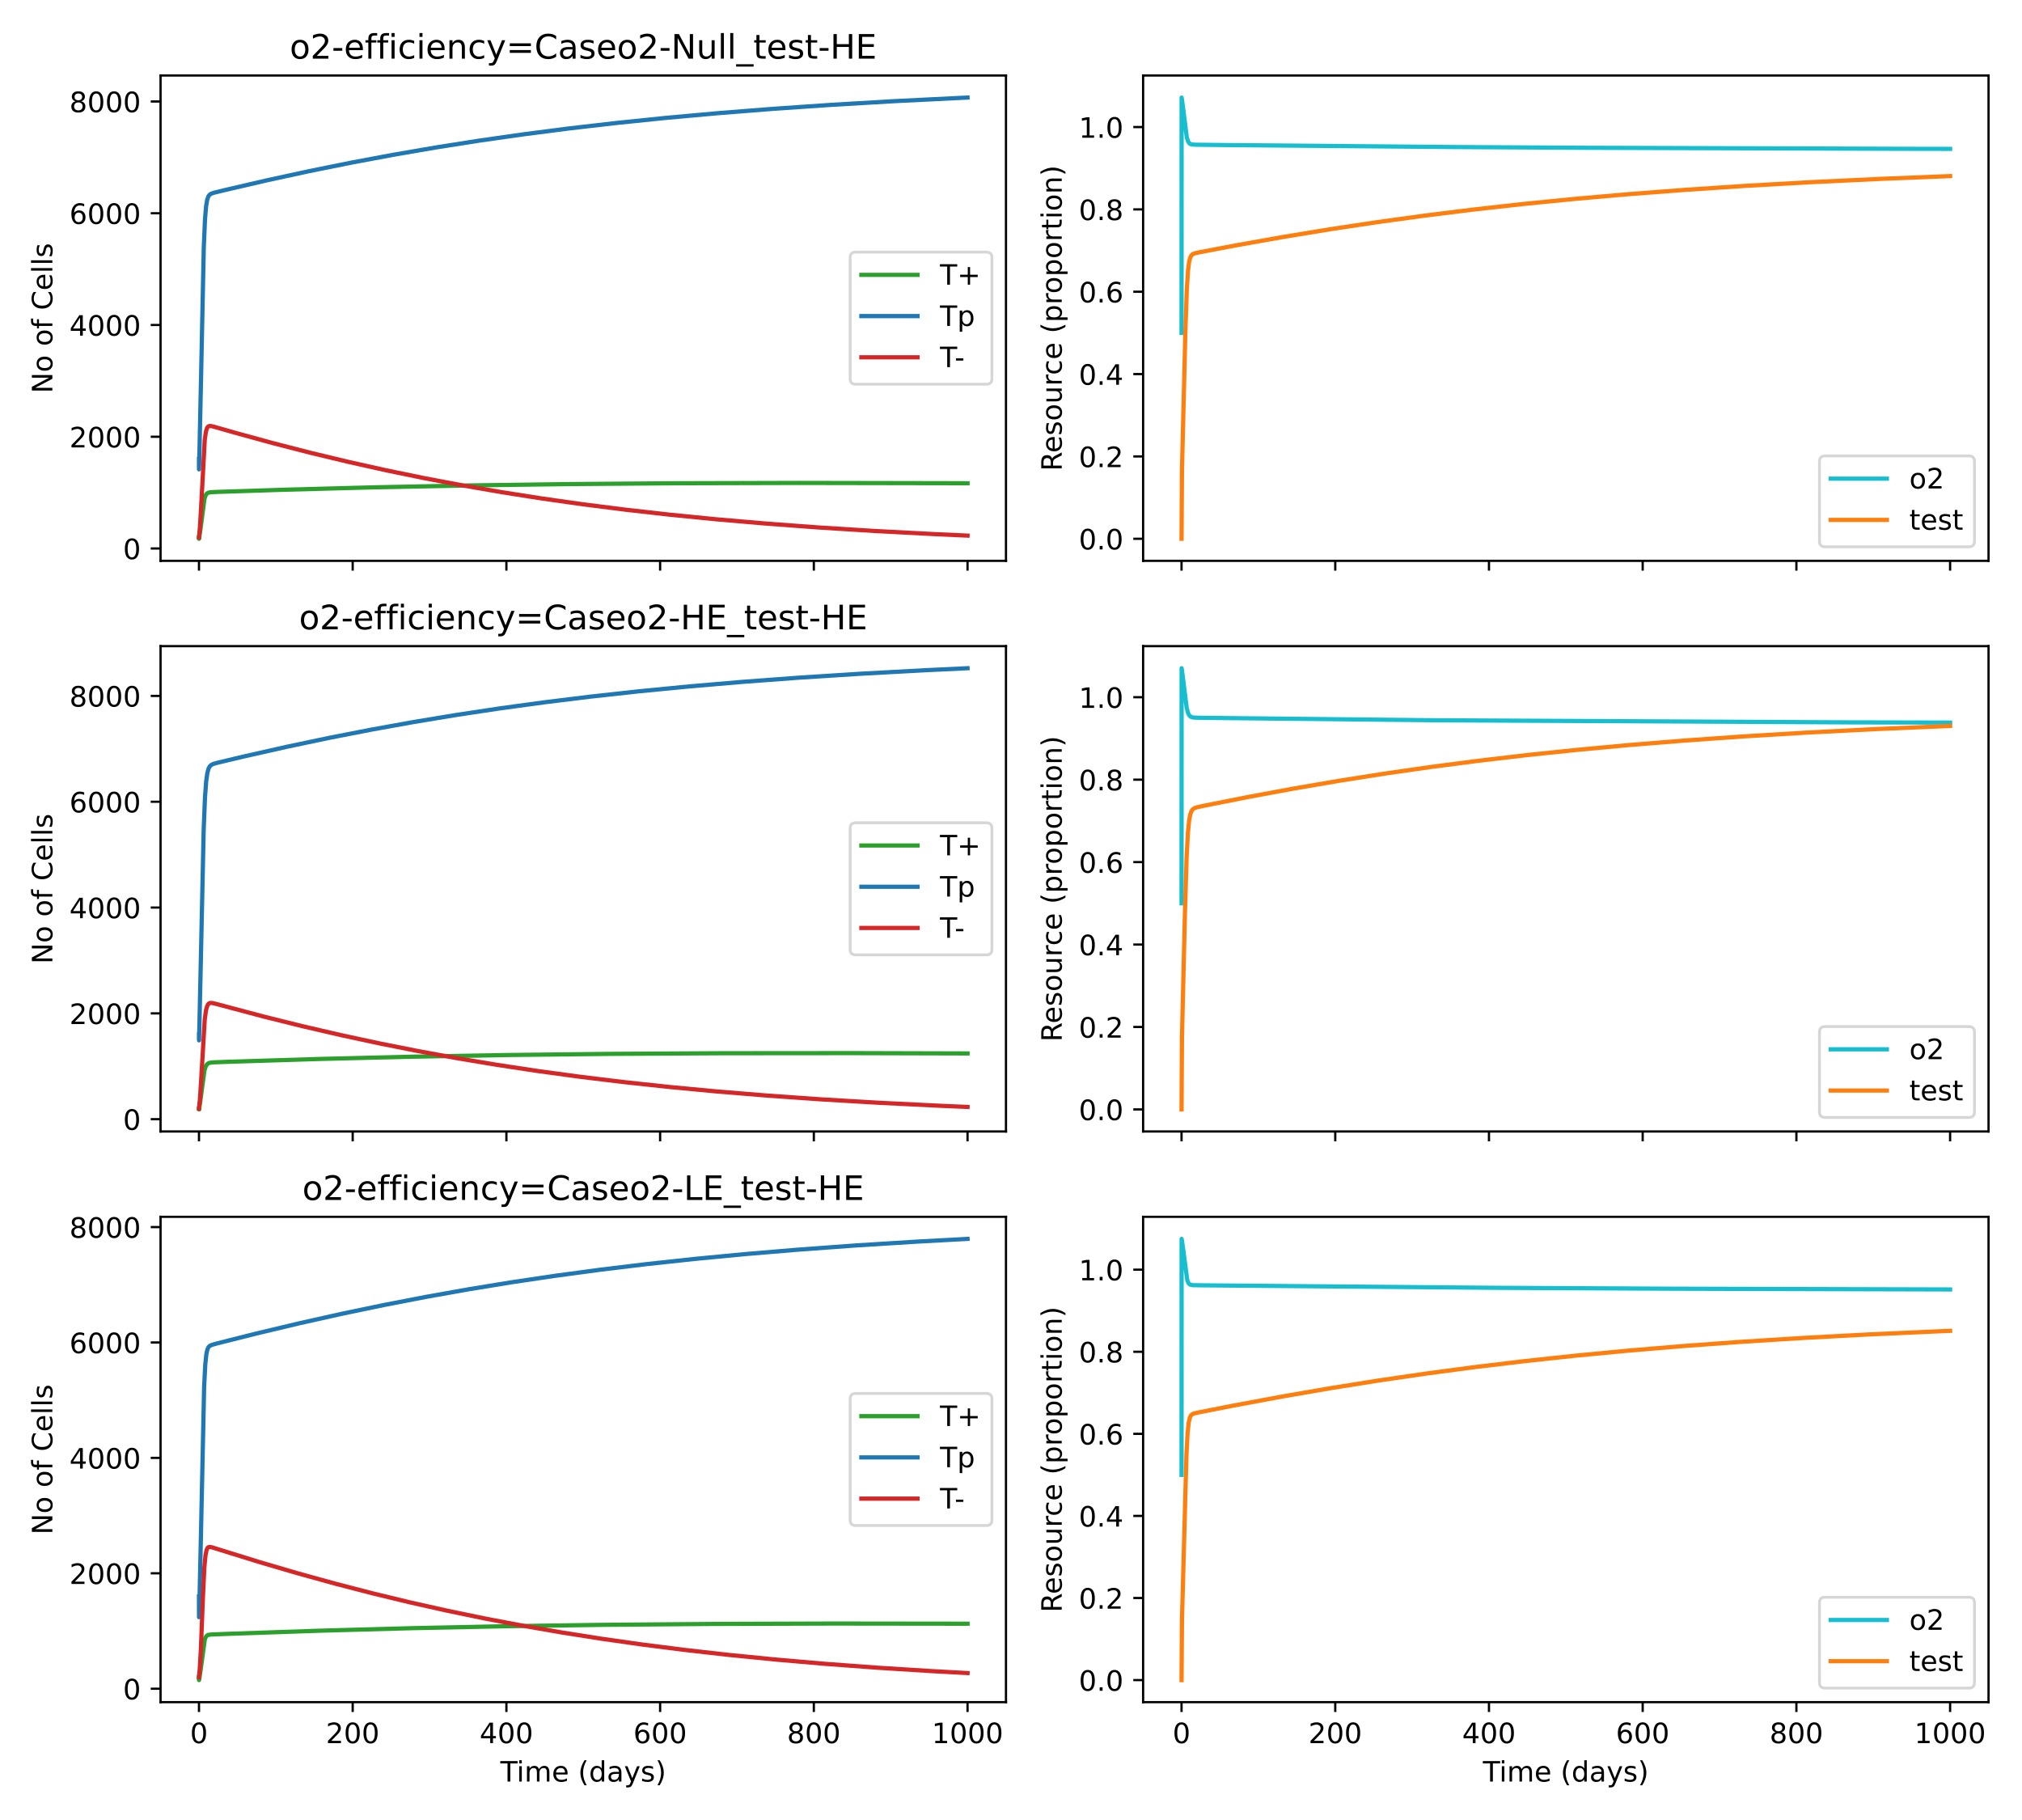<?xml version="1.0" encoding="utf-8" standalone="no"?>
<!DOCTYPE svg PUBLIC "-//W3C//DTD SVG 1.1//EN"
  "http://www.w3.org/Graphics/SVG/1.1/DTD/svg11.dtd">
<!-- Created with matplotlib (https://matplotlib.org/) -->
<svg height="648pt" version="1.1" viewBox="0 0 720 648" width="720pt" xmlns="http://www.w3.org/2000/svg" xmlns:xlink="http://www.w3.org/1999/xlink">
 <defs>
  <style type="text/css">*{stroke-linecap:butt;stroke-linejoin:round;}</style>
 </defs>
 <g id="figure_1">
  <g id="patch_1">
   <path d="M 0 648 
L 720 648 
L 720 0 
L 0 0 
z
" style="fill:#ffffff;"/>
  </g>
  <g id="axes_1">
   <g id="patch_2">
    <path d="M 57.17 199.68 
L 358.209 199.68 
L 358.209 26.88 
L 57.17 26.88 
z
" style="fill:#ffffff;"/>
   </g>
   <g id="matplotlib.axis_1">
    <g id="xtick_1">
     <g id="line2d_1">
      <defs>
       <path d="M 0 0 
L 0 3.5 
" id="mf138fcffef" style="stroke:#000000;stroke-width:0.8;"/>
      </defs>
      <g>
       <use style="stroke:#000000;stroke-width:0.8;" x="70.854" xlink:href="#mf138fcffef" y="199.68"/>
      </g>
     </g>
    </g>
    <g id="xtick_2">
     <g id="line2d_2">
      <g>
       <use style="stroke:#000000;stroke-width:0.8;" x="125.588" xlink:href="#mf138fcffef" y="199.68"/>
      </g>
     </g>
    </g>
    <g id="xtick_3">
     <g id="line2d_3">
      <g>
       <use style="stroke:#000000;stroke-width:0.8;" x="180.322" xlink:href="#mf138fcffef" y="199.68"/>
      </g>
     </g>
    </g>
    <g id="xtick_4">
     <g id="line2d_4">
      <g>
       <use style="stroke:#000000;stroke-width:0.8;" x="235.057" xlink:href="#mf138fcffef" y="199.68"/>
      </g>
     </g>
    </g>
    <g id="xtick_5">
     <g id="line2d_5">
      <g>
       <use style="stroke:#000000;stroke-width:0.8;" x="289.791" xlink:href="#mf138fcffef" y="199.68"/>
      </g>
     </g>
    </g>
    <g id="xtick_6">
     <g id="line2d_6">
      <g>
       <use style="stroke:#000000;stroke-width:0.8;" x="344.525" xlink:href="#mf138fcffef" y="199.68"/>
      </g>
     </g>
    </g>
   </g>
   <g id="matplotlib.axis_2">
    <g id="ytick_1">
     <g id="line2d_7">
      <defs>
       <path d="M 0 0 
L -3.5 0 
" id="mfd2aa10084" style="stroke:#000000;stroke-width:0.8;"/>
      </defs>
      <g>
       <use style="stroke:#000000;stroke-width:0.8;" x="57.17" xlink:href="#mfd2aa10084" y="195.284"/>
      </g>
     </g>
     <g id="text_1">
      <!-- 0 -->
      <g transform="translate(43.807 199.083)scale(0.1 -0.1)">
       <defs>
        <path d="M 31.781 66.406 
Q 24.172 66.406 20.328 58.906 
Q 16.5 51.422 16.5 36.375 
Q 16.5 21.391 20.328 13.891 
Q 24.172 6.391 31.781 6.391 
Q 39.453 6.391 43.281 13.891 
Q 47.125 21.391 47.125 36.375 
Q 47.125 51.422 43.281 58.906 
Q 39.453 66.406 31.781 66.406 
z
M 31.781 74.219 
Q 44.047 74.219 50.516 64.516 
Q 56.984 54.828 56.984 36.375 
Q 56.984 17.969 50.516 8.266 
Q 44.047 -1.422 31.781 -1.422 
Q 19.531 -1.422 13.062 8.266 
Q 6.594 17.969 6.594 36.375 
Q 6.594 54.828 13.062 64.516 
Q 19.531 74.219 31.781 74.219 
z
" id="DejaVuSans-48"/>
       </defs>
       <use xlink:href="#DejaVuSans-48"/>
      </g>
     </g>
    </g>
    <g id="ytick_2">
     <g id="line2d_8">
      <g>
       <use style="stroke:#000000;stroke-width:0.8;" x="57.17" xlink:href="#mfd2aa10084" y="155.497"/>
      </g>
     </g>
     <g id="text_2">
      <!-- 2000 -->
      <g transform="translate(24.72 159.297)scale(0.1 -0.1)">
       <defs>
        <path d="M 19.188 8.297 
L 53.609 8.297 
L 53.609 0 
L 7.328 0 
L 7.328 8.297 
Q 12.938 14.109 22.625 23.891 
Q 32.328 33.688 34.812 36.531 
Q 39.547 41.844 41.422 45.531 
Q 43.312 49.219 43.312 52.781 
Q 43.312 58.594 39.234 62.25 
Q 35.156 65.922 28.609 65.922 
Q 23.969 65.922 18.812 64.312 
Q 13.672 62.703 7.812 59.422 
L 7.812 69.391 
Q 13.766 71.781 18.938 73 
Q 24.125 74.219 28.422 74.219 
Q 39.75 74.219 46.484 68.547 
Q 53.219 62.891 53.219 53.422 
Q 53.219 48.922 51.531 44.891 
Q 49.859 40.875 45.406 35.406 
Q 44.188 33.984 37.641 27.219 
Q 31.109 20.453 19.188 8.297 
z
" id="DejaVuSans-50"/>
       </defs>
       <use xlink:href="#DejaVuSans-50"/>
       <use x="63.623" xlink:href="#DejaVuSans-48"/>
       <use x="127.246" xlink:href="#DejaVuSans-48"/>
       <use x="190.869" xlink:href="#DejaVuSans-48"/>
      </g>
     </g>
    </g>
    <g id="ytick_3">
     <g id="line2d_9">
      <g>
       <use style="stroke:#000000;stroke-width:0.8;" x="57.17" xlink:href="#mfd2aa10084" y="115.711"/>
      </g>
     </g>
     <g id="text_3">
      <!-- 4000 -->
      <g transform="translate(24.72 119.51)scale(0.1 -0.1)">
       <defs>
        <path d="M 37.797 64.312 
L 12.891 25.391 
L 37.797 25.391 
z
M 35.203 72.906 
L 47.609 72.906 
L 47.609 25.391 
L 58.016 25.391 
L 58.016 17.188 
L 47.609 17.188 
L 47.609 0 
L 37.797 0 
L 37.797 17.188 
L 4.891 17.188 
L 4.891 26.703 
z
" id="DejaVuSans-52"/>
       </defs>
       <use xlink:href="#DejaVuSans-52"/>
       <use x="63.623" xlink:href="#DejaVuSans-48"/>
       <use x="127.246" xlink:href="#DejaVuSans-48"/>
       <use x="190.869" xlink:href="#DejaVuSans-48"/>
      </g>
     </g>
    </g>
    <g id="ytick_4">
     <g id="line2d_10">
      <g>
       <use style="stroke:#000000;stroke-width:0.8;" x="57.17" xlink:href="#mfd2aa10084" y="75.924"/>
      </g>
     </g>
     <g id="text_4">
      <!-- 6000 -->
      <g transform="translate(24.72 79.723)scale(0.1 -0.1)">
       <defs>
        <path d="M 33.016 40.375 
Q 26.375 40.375 22.484 35.828 
Q 18.609 31.297 18.609 23.391 
Q 18.609 15.531 22.484 10.953 
Q 26.375 6.391 33.016 6.391 
Q 39.656 6.391 43.531 10.953 
Q 47.406 15.531 47.406 23.391 
Q 47.406 31.297 43.531 35.828 
Q 39.656 40.375 33.016 40.375 
z
M 52.594 71.297 
L 52.594 62.312 
Q 48.875 64.062 45.094 64.984 
Q 41.312 65.922 37.594 65.922 
Q 27.828 65.922 22.672 59.328 
Q 17.531 52.734 16.797 39.406 
Q 19.672 43.656 24.016 45.922 
Q 28.375 48.188 33.594 48.188 
Q 44.578 48.188 50.953 41.516 
Q 57.328 34.859 57.328 23.391 
Q 57.328 12.156 50.688 5.359 
Q 44.047 -1.422 33.016 -1.422 
Q 20.359 -1.422 13.672 8.266 
Q 6.984 17.969 6.984 36.375 
Q 6.984 53.656 15.188 63.938 
Q 23.391 74.219 37.203 74.219 
Q 40.922 74.219 44.703 73.484 
Q 48.484 72.75 52.594 71.297 
z
" id="DejaVuSans-54"/>
       </defs>
       <use xlink:href="#DejaVuSans-54"/>
       <use x="63.623" xlink:href="#DejaVuSans-48"/>
       <use x="127.246" xlink:href="#DejaVuSans-48"/>
       <use x="190.869" xlink:href="#DejaVuSans-48"/>
      </g>
     </g>
    </g>
    <g id="ytick_5">
     <g id="line2d_11">
      <g>
       <use style="stroke:#000000;stroke-width:0.8;" x="57.17" xlink:href="#mfd2aa10084" y="36.137"/>
      </g>
     </g>
     <g id="text_5">
      <!-- 8000 -->
      <g transform="translate(24.72 39.937)scale(0.1 -0.1)">
       <defs>
        <path d="M 31.781 34.625 
Q 24.75 34.625 20.719 30.859 
Q 16.703 27.094 16.703 20.516 
Q 16.703 13.922 20.719 10.156 
Q 24.75 6.391 31.781 6.391 
Q 38.812 6.391 42.859 10.172 
Q 46.922 13.969 46.922 20.516 
Q 46.922 27.094 42.891 30.859 
Q 38.875 34.625 31.781 34.625 
z
M 21.922 38.812 
Q 15.578 40.375 12.031 44.719 
Q 8.5 49.078 8.5 55.328 
Q 8.5 64.062 14.719 69.141 
Q 20.953 74.219 31.781 74.219 
Q 42.672 74.219 48.875 69.141 
Q 55.078 64.062 55.078 55.328 
Q 55.078 49.078 51.531 44.719 
Q 48 40.375 41.703 38.812 
Q 48.828 37.156 52.797 32.312 
Q 56.781 27.484 56.781 20.516 
Q 56.781 9.906 50.312 4.234 
Q 43.844 -1.422 31.781 -1.422 
Q 19.734 -1.422 13.25 4.234 
Q 6.781 9.906 6.781 20.516 
Q 6.781 27.484 10.781 32.312 
Q 14.797 37.156 21.922 38.812 
z
M 18.312 54.391 
Q 18.312 48.734 21.844 45.562 
Q 25.391 42.391 31.781 42.391 
Q 38.141 42.391 41.719 45.562 
Q 45.312 48.734 45.312 54.391 
Q 45.312 60.062 41.719 63.234 
Q 38.141 66.406 31.781 66.406 
Q 25.391 66.406 21.844 63.234 
Q 18.312 60.062 18.312 54.391 
z
" id="DejaVuSans-56"/>
       </defs>
       <use xlink:href="#DejaVuSans-56"/>
       <use x="63.623" xlink:href="#DejaVuSans-48"/>
       <use x="127.246" xlink:href="#DejaVuSans-48"/>
       <use x="190.869" xlink:href="#DejaVuSans-48"/>
      </g>
     </g>
    </g>
    <g id="text_6">
     <!-- No of Cells -->
     <g transform="translate(18.64 140.028)rotate(-90)scale(0.1 -0.1)">
      <defs>
       <path d="M 9.812 72.906 
L 23.094 72.906 
L 55.422 11.922 
L 55.422 72.906 
L 64.984 72.906 
L 64.984 0 
L 51.703 0 
L 19.391 60.984 
L 19.391 0 
L 9.812 0 
z
" id="DejaVuSans-78"/>
       <path d="M 30.609 48.391 
Q 23.391 48.391 19.188 42.75 
Q 14.984 37.109 14.984 27.297 
Q 14.984 17.484 19.156 11.844 
Q 23.344 6.203 30.609 6.203 
Q 37.797 6.203 41.984 11.859 
Q 46.188 17.531 46.188 27.297 
Q 46.188 37.016 41.984 42.703 
Q 37.797 48.391 30.609 48.391 
z
M 30.609 56 
Q 42.328 56 49.016 48.375 
Q 55.719 40.766 55.719 27.297 
Q 55.719 13.875 49.016 6.219 
Q 42.328 -1.422 30.609 -1.422 
Q 18.844 -1.422 12.172 6.219 
Q 5.516 13.875 5.516 27.297 
Q 5.516 40.766 12.172 48.375 
Q 18.844 56 30.609 56 
z
" id="DejaVuSans-111"/>
       <path id="DejaVuSans-32"/>
       <path d="M 37.109 75.984 
L 37.109 68.5 
L 28.516 68.5 
Q 23.688 68.5 21.797 66.547 
Q 19.922 64.594 19.922 59.516 
L 19.922 54.688 
L 34.719 54.688 
L 34.719 47.703 
L 19.922 47.703 
L 19.922 0 
L 10.891 0 
L 10.891 47.703 
L 2.297 47.703 
L 2.297 54.688 
L 10.891 54.688 
L 10.891 58.5 
Q 10.891 67.625 15.141 71.797 
Q 19.391 75.984 28.609 75.984 
z
" id="DejaVuSans-102"/>
       <path d="M 64.406 67.281 
L 64.406 56.891 
Q 59.422 61.531 53.781 63.812 
Q 48.141 66.109 41.797 66.109 
Q 29.297 66.109 22.656 58.469 
Q 16.016 50.828 16.016 36.375 
Q 16.016 21.969 22.656 14.328 
Q 29.297 6.688 41.797 6.688 
Q 48.141 6.688 53.781 8.984 
Q 59.422 11.281 64.406 15.922 
L 64.406 5.609 
Q 59.234 2.094 53.438 0.328 
Q 47.656 -1.422 41.219 -1.422 
Q 24.656 -1.422 15.125 8.703 
Q 5.609 18.844 5.609 36.375 
Q 5.609 53.953 15.125 64.078 
Q 24.656 74.219 41.219 74.219 
Q 47.75 74.219 53.531 72.484 
Q 59.328 70.75 64.406 67.281 
z
" id="DejaVuSans-67"/>
       <path d="M 56.203 29.594 
L 56.203 25.203 
L 14.891 25.203 
Q 15.484 15.922 20.484 11.062 
Q 25.484 6.203 34.422 6.203 
Q 39.594 6.203 44.453 7.469 
Q 49.312 8.734 54.109 11.281 
L 54.109 2.781 
Q 49.266 0.734 44.188 -0.344 
Q 39.109 -1.422 33.891 -1.422 
Q 20.797 -1.422 13.156 6.188 
Q 5.516 13.812 5.516 26.812 
Q 5.516 40.234 12.766 48.109 
Q 20.016 56 32.328 56 
Q 43.359 56 49.781 48.891 
Q 56.203 41.797 56.203 29.594 
z
M 47.219 32.234 
Q 47.125 39.594 43.094 43.984 
Q 39.062 48.391 32.422 48.391 
Q 24.906 48.391 20.391 44.141 
Q 15.875 39.891 15.188 32.172 
z
" id="DejaVuSans-101"/>
       <path d="M 9.422 75.984 
L 18.406 75.984 
L 18.406 0 
L 9.422 0 
z
" id="DejaVuSans-108"/>
       <path d="M 44.281 53.078 
L 44.281 44.578 
Q 40.484 46.531 36.375 47.5 
Q 32.281 48.484 27.875 48.484 
Q 21.188 48.484 17.844 46.438 
Q 14.5 44.391 14.5 40.281 
Q 14.5 37.156 16.891 35.375 
Q 19.281 33.594 26.516 31.984 
L 29.594 31.297 
Q 39.156 29.25 43.188 25.516 
Q 47.219 21.781 47.219 15.094 
Q 47.219 7.469 41.188 3.016 
Q 35.156 -1.422 24.609 -1.422 
Q 20.219 -1.422 15.453 -0.562 
Q 10.688 0.297 5.422 2 
L 5.422 11.281 
Q 10.406 8.688 15.234 7.391 
Q 20.062 6.109 24.812 6.109 
Q 31.156 6.109 34.562 8.281 
Q 37.984 10.453 37.984 14.406 
Q 37.984 18.062 35.516 20.016 
Q 33.062 21.969 24.703 23.781 
L 21.578 24.516 
Q 13.234 26.266 9.516 29.906 
Q 5.812 33.547 5.812 39.891 
Q 5.812 47.609 11.281 51.797 
Q 16.75 56 26.812 56 
Q 31.781 56 36.172 55.266 
Q 40.578 54.547 44.281 53.078 
z
" id="DejaVuSans-115"/>
      </defs>
      <use xlink:href="#DejaVuSans-78"/>
      <use x="74.805" xlink:href="#DejaVuSans-111"/>
      <use x="135.986" xlink:href="#DejaVuSans-32"/>
      <use x="167.773" xlink:href="#DejaVuSans-111"/>
      <use x="228.955" xlink:href="#DejaVuSans-102"/>
      <use x="264.16" xlink:href="#DejaVuSans-32"/>
      <use x="295.947" xlink:href="#DejaVuSans-67"/>
      <use x="365.771" xlink:href="#DejaVuSans-101"/>
      <use x="427.295" xlink:href="#DejaVuSans-108"/>
      <use x="455.078" xlink:href="#DejaVuSans-108"/>
      <use x="482.861" xlink:href="#DejaVuSans-115"/>
     </g>
    </g>
   </g>
   <g id="line2d_12">
    <path clip-path="url(#p56043969fa)" d="M 70.854 191.305 
L 70.865 191.825 
L 70.956 191.363 
L 71.412 188.184 
L 72.803 177.581 
L 73.225 176.338 
L 73.647 175.736 
L 74.126 175.434 
L 74.845 175.271 
L 76.646 175.165 
L 100.536 174.385 
L 133.205 173.511 
L 166.547 172.843 
L 201.806 172.361 
L 240.439 172.061 
L 284.489 171.946 
L 337.307 172.039 
L 344.525 172.066 
L 344.525 172.066 
" style="fill:none;stroke:#2ca02c;stroke-linecap:square;stroke-width:1.5;"/>
   </g>
   <g id="line2d_13">
    <path clip-path="url(#p56043969fa)" d="M 70.854 163.455 
L 70.865 167.105 
L 70.956 163.918 
L 71.481 139.676 
L 72.564 88.122 
L 72.997 78.085 
L 73.396 73.373 
L 73.784 71.105 
L 74.183 69.959 
L 74.617 69.352 
L 75.164 68.976 
L 76.099 68.646 
L 79.588 67.786 
L 94.971 64.216 
L 110.103 60.931 
L 125.12 57.899 
L 140.138 55.093 
L 155.281 52.489 
L 170.675 50.069 
L 186.423 47.82 
L 202.638 45.729 
L 219.469 43.784 
L 237.041 41.98 
L 255.548 40.305 
L 275.161 38.755 
L 296.177 37.32 
L 318.903 35.993 
L 343.75 34.769 
L 344.525 34.735 
L 344.525 34.735 
" style="fill:none;stroke:#1f77b4;stroke-linecap:square;stroke-width:1.5;"/>
   </g>
   <g id="line2d_14">
    <path clip-path="url(#p56043969fa)" d="M 70.854 191.305 
L 71.184 187.838 
L 71.606 180.739 
L 72.906 156.619 
L 73.317 153.732 
L 73.693 152.47 
L 74.069 151.91 
L 74.468 151.694 
L 75.016 151.672 
L 76.076 151.903 
L 83.602 154.052 
L 97.286 157.801 
L 110.775 161.268 
L 124.163 164.478 
L 137.572 167.466 
L 151.062 170.243 
L 164.723 172.828 
L 178.635 175.234 
L 192.888 177.473 
L 207.564 179.551 
L 222.764 181.479 
L 238.614 183.263 
L 255.229 184.907 
L 272.766 186.417 
L 291.41 187.797 
L 311.4 189.051 
L 333.031 190.183 
L 344.525 190.701 
L 344.525 190.701 
" style="fill:none;stroke:#d62728;stroke-linecap:square;stroke-width:1.5;"/>
   </g>
   <g id="patch_3">
    <path d="M 57.17 199.68 
L 57.17 26.88 
" style="fill:none;stroke:#000000;stroke-linecap:square;stroke-linejoin:miter;stroke-width:0.8;"/>
   </g>
   <g id="patch_4">
    <path d="M 358.209 199.68 
L 358.209 26.88 
" style="fill:none;stroke:#000000;stroke-linecap:square;stroke-linejoin:miter;stroke-width:0.8;"/>
   </g>
   <g id="patch_5">
    <path d="M 57.17 199.68 
L 358.209 199.68 
" style="fill:none;stroke:#000000;stroke-linecap:square;stroke-linejoin:miter;stroke-width:0.8;"/>
   </g>
   <g id="patch_6">
    <path d="M 57.17 26.88 
L 358.209 26.88 
" style="fill:none;stroke:#000000;stroke-linecap:square;stroke-linejoin:miter;stroke-width:0.8;"/>
   </g>
   <g id="text_7">
    <!-- o2-efficiency=Caseo2-Null_test-HE -->
    <g transform="translate(103.162 20.88)scale(0.12 -0.12)">
     <defs>
      <path d="M 4.891 31.391 
L 31.203 31.391 
L 31.203 23.391 
L 4.891 23.391 
z
" id="DejaVuSans-45"/>
      <path d="M 9.422 54.688 
L 18.406 54.688 
L 18.406 0 
L 9.422 0 
z
M 9.422 75.984 
L 18.406 75.984 
L 18.406 64.594 
L 9.422 64.594 
z
" id="DejaVuSans-105"/>
      <path d="M 48.781 52.594 
L 48.781 44.188 
Q 44.969 46.297 41.141 47.344 
Q 37.312 48.391 33.406 48.391 
Q 24.656 48.391 19.812 42.844 
Q 14.984 37.312 14.984 27.297 
Q 14.984 17.281 19.812 11.734 
Q 24.656 6.203 33.406 6.203 
Q 37.312 6.203 41.141 7.25 
Q 44.969 8.297 48.781 10.406 
L 48.781 2.094 
Q 45.016 0.344 40.984 -0.531 
Q 36.969 -1.422 32.422 -1.422 
Q 20.062 -1.422 12.781 6.344 
Q 5.516 14.109 5.516 27.297 
Q 5.516 40.672 12.859 48.328 
Q 20.219 56 33.016 56 
Q 37.156 56 41.109 55.141 
Q 45.062 54.297 48.781 52.594 
z
" id="DejaVuSans-99"/>
      <path d="M 54.891 33.016 
L 54.891 0 
L 45.906 0 
L 45.906 32.719 
Q 45.906 40.484 42.875 44.328 
Q 39.844 48.188 33.797 48.188 
Q 26.516 48.188 22.312 43.547 
Q 18.109 38.922 18.109 30.906 
L 18.109 0 
L 9.078 0 
L 9.078 54.688 
L 18.109 54.688 
L 18.109 46.188 
Q 21.344 51.125 25.703 53.562 
Q 30.078 56 35.797 56 
Q 45.219 56 50.047 50.172 
Q 54.891 44.344 54.891 33.016 
z
" id="DejaVuSans-110"/>
      <path d="M 32.172 -5.078 
Q 28.375 -14.844 24.75 -17.812 
Q 21.141 -20.797 15.094 -20.797 
L 7.906 -20.797 
L 7.906 -13.281 
L 13.188 -13.281 
Q 16.891 -13.281 18.938 -11.516 
Q 21 -9.766 23.484 -3.219 
L 25.094 0.875 
L 2.984 54.688 
L 12.5 54.688 
L 29.594 11.922 
L 46.688 54.688 
L 56.203 54.688 
z
" id="DejaVuSans-121"/>
      <path d="M 10.594 45.406 
L 73.188 45.406 
L 73.188 37.203 
L 10.594 37.203 
z
M 10.594 25.484 
L 73.188 25.484 
L 73.188 17.188 
L 10.594 17.188 
z
" id="DejaVuSans-61"/>
      <path d="M 34.281 27.484 
Q 23.391 27.484 19.188 25 
Q 14.984 22.516 14.984 16.5 
Q 14.984 11.719 18.141 8.906 
Q 21.297 6.109 26.703 6.109 
Q 34.188 6.109 38.703 11.406 
Q 43.219 16.703 43.219 25.484 
L 43.219 27.484 
z
M 52.203 31.203 
L 52.203 0 
L 43.219 0 
L 43.219 8.297 
Q 40.141 3.328 35.547 0.953 
Q 30.953 -1.422 24.312 -1.422 
Q 15.922 -1.422 10.953 3.297 
Q 6 8.016 6 15.922 
Q 6 25.141 12.172 29.828 
Q 18.359 34.516 30.609 34.516 
L 43.219 34.516 
L 43.219 35.406 
Q 43.219 41.609 39.141 45 
Q 35.062 48.391 27.688 48.391 
Q 23 48.391 18.547 47.266 
Q 14.109 46.141 10.016 43.891 
L 10.016 52.203 
Q 14.938 54.109 19.578 55.047 
Q 24.219 56 28.609 56 
Q 40.484 56 46.344 49.844 
Q 52.203 43.703 52.203 31.203 
z
" id="DejaVuSans-97"/>
      <path d="M 8.5 21.578 
L 8.5 54.688 
L 17.484 54.688 
L 17.484 21.922 
Q 17.484 14.156 20.5 10.266 
Q 23.531 6.391 29.594 6.391 
Q 36.859 6.391 41.078 11.031 
Q 45.312 15.672 45.312 23.688 
L 45.312 54.688 
L 54.297 54.688 
L 54.297 0 
L 45.312 0 
L 45.312 8.406 
Q 42.047 3.422 37.719 1 
Q 33.406 -1.422 27.688 -1.422 
Q 18.266 -1.422 13.375 4.438 
Q 8.5 10.297 8.5 21.578 
z
M 31.109 56 
z
" id="DejaVuSans-117"/>
      <path d="M 50.984 -16.609 
L 50.984 -23.578 
L -0.984 -23.578 
L -0.984 -16.609 
z
" id="DejaVuSans-95"/>
      <path d="M 18.312 70.219 
L 18.312 54.688 
L 36.812 54.688 
L 36.812 47.703 
L 18.312 47.703 
L 18.312 18.016 
Q 18.312 11.328 20.141 9.422 
Q 21.969 7.516 27.594 7.516 
L 36.812 7.516 
L 36.812 0 
L 27.594 0 
Q 17.188 0 13.234 3.875 
Q 9.281 7.766 9.281 18.016 
L 9.281 47.703 
L 2.688 47.703 
L 2.688 54.688 
L 9.281 54.688 
L 9.281 70.219 
z
" id="DejaVuSans-116"/>
      <path d="M 9.812 72.906 
L 19.672 72.906 
L 19.672 43.016 
L 55.516 43.016 
L 55.516 72.906 
L 65.375 72.906 
L 65.375 0 
L 55.516 0 
L 55.516 34.719 
L 19.672 34.719 
L 19.672 0 
L 9.812 0 
z
" id="DejaVuSans-72"/>
      <path d="M 9.812 72.906 
L 55.906 72.906 
L 55.906 64.594 
L 19.672 64.594 
L 19.672 43.016 
L 54.391 43.016 
L 54.391 34.719 
L 19.672 34.719 
L 19.672 8.297 
L 56.781 8.297 
L 56.781 0 
L 9.812 0 
z
" id="DejaVuSans-69"/>
     </defs>
     <use xlink:href="#DejaVuSans-111"/>
     <use x="61.182" xlink:href="#DejaVuSans-50"/>
     <use x="124.805" xlink:href="#DejaVuSans-45"/>
     <use x="160.889" xlink:href="#DejaVuSans-101"/>
     <use x="222.412" xlink:href="#DejaVuSans-102"/>
     <use x="257.617" xlink:href="#DejaVuSans-102"/>
     <use x="292.822" xlink:href="#DejaVuSans-105"/>
     <use x="320.605" xlink:href="#DejaVuSans-99"/>
     <use x="375.586" xlink:href="#DejaVuSans-105"/>
     <use x="403.369" xlink:href="#DejaVuSans-101"/>
     <use x="464.893" xlink:href="#DejaVuSans-110"/>
     <use x="528.271" xlink:href="#DejaVuSans-99"/>
     <use x="583.252" xlink:href="#DejaVuSans-121"/>
     <use x="642.432" xlink:href="#DejaVuSans-61"/>
     <use x="726.221" xlink:href="#DejaVuSans-67"/>
     <use x="796.045" xlink:href="#DejaVuSans-97"/>
     <use x="857.324" xlink:href="#DejaVuSans-115"/>
     <use x="909.424" xlink:href="#DejaVuSans-101"/>
     <use x="970.947" xlink:href="#DejaVuSans-111"/>
     <use x="1032.129" xlink:href="#DejaVuSans-50"/>
     <use x="1095.752" xlink:href="#DejaVuSans-45"/>
     <use x="1131.836" xlink:href="#DejaVuSans-78"/>
     <use x="1206.641" xlink:href="#DejaVuSans-117"/>
     <use x="1270.02" xlink:href="#DejaVuSans-108"/>
     <use x="1297.803" xlink:href="#DejaVuSans-108"/>
     <use x="1325.586" xlink:href="#DejaVuSans-95"/>
     <use x="1375.586" xlink:href="#DejaVuSans-116"/>
     <use x="1414.795" xlink:href="#DejaVuSans-101"/>
     <use x="1476.318" xlink:href="#DejaVuSans-115"/>
     <use x="1528.418" xlink:href="#DejaVuSans-116"/>
     <use x="1567.627" xlink:href="#DejaVuSans-45"/>
     <use x="1603.711" xlink:href="#DejaVuSans-72"/>
     <use x="1678.906" xlink:href="#DejaVuSans-69"/>
    </g>
   </g>
   <g id="legend_1">
    <g id="patch_7">
     <path d="M 304.721 136.797 
L 351.209 136.797 
Q 353.209 136.797 353.209 134.797 
L 353.209 91.763 
Q 353.209 89.763 351.209 89.763 
L 304.721 89.763 
Q 302.721 89.763 302.721 91.763 
L 302.721 134.797 
Q 302.721 136.797 304.721 136.797 
z
" style="fill:#ffffff;opacity:0.8;stroke:#cccccc;stroke-linejoin:miter;"/>
    </g>
    <g id="line2d_15">
     <path d="M 306.721 97.861 
L 326.721 97.861 
" style="fill:none;stroke:#2ca02c;stroke-linecap:square;stroke-width:1.5;"/>
    </g>
    <g id="line2d_16"/>
    <g id="text_8">
     <!-- T+ -->
     <g transform="translate(334.721 101.361)scale(0.1 -0.1)">
      <defs>
       <path d="M -0.297 72.906 
L 61.375 72.906 
L 61.375 64.594 
L 35.5 64.594 
L 35.5 0 
L 25.594 0 
L 25.594 64.594 
L -0.297 64.594 
z
" id="DejaVuSans-84"/>
       <path d="M 46 62.703 
L 46 35.5 
L 73.188 35.5 
L 73.188 27.203 
L 46 27.203 
L 46 0 
L 37.797 0 
L 37.797 27.203 
L 10.594 27.203 
L 10.594 35.5 
L 37.797 35.5 
L 37.797 62.703 
z
" id="DejaVuSans-43"/>
      </defs>
      <use xlink:href="#DejaVuSans-84"/>
      <use x="61.084" xlink:href="#DejaVuSans-43"/>
     </g>
    </g>
    <g id="line2d_17">
     <path d="M 306.721 112.539 
L 326.721 112.539 
" style="fill:none;stroke:#1f77b4;stroke-linecap:square;stroke-width:1.5;"/>
    </g>
    <g id="line2d_18"/>
    <g id="text_9">
     <!-- Tp -->
     <g transform="translate(334.721 116.039)scale(0.1 -0.1)">
      <defs>
       <path d="M 18.109 8.203 
L 18.109 -20.797 
L 9.078 -20.797 
L 9.078 54.688 
L 18.109 54.688 
L 18.109 46.391 
Q 20.953 51.266 25.266 53.625 
Q 29.594 56 35.594 56 
Q 45.562 56 51.781 48.094 
Q 58.016 40.188 58.016 27.297 
Q 58.016 14.406 51.781 6.484 
Q 45.562 -1.422 35.594 -1.422 
Q 29.594 -1.422 25.266 0.953 
Q 20.953 3.328 18.109 8.203 
z
M 48.688 27.297 
Q 48.688 37.203 44.609 42.844 
Q 40.531 48.484 33.406 48.484 
Q 26.266 48.484 22.188 42.844 
Q 18.109 37.203 18.109 27.297 
Q 18.109 17.391 22.188 11.75 
Q 26.266 6.109 33.406 6.109 
Q 40.531 6.109 44.609 11.75 
Q 48.688 17.391 48.688 27.297 
z
" id="DejaVuSans-112"/>
      </defs>
      <use xlink:href="#DejaVuSans-84"/>
      <use x="61.084" xlink:href="#DejaVuSans-112"/>
     </g>
    </g>
    <g id="line2d_19">
     <path d="M 306.721 127.218 
L 326.721 127.218 
" style="fill:none;stroke:#d62728;stroke-linecap:square;stroke-width:1.5;"/>
    </g>
    <g id="line2d_20"/>
    <g id="text_10">
     <!-- T- -->
     <g transform="translate(334.721 130.718)scale(0.1 -0.1)">
      <use xlink:href="#DejaVuSans-84"/>
      <use x="51.959" xlink:href="#DejaVuSans-45"/>
     </g>
    </g>
   </g>
  </g>
  <g id="axes_2">
   <g id="patch_8">
    <path d="M 407.045 199.68 
L 708.084 199.68 
L 708.084 26.88 
L 407.045 26.88 
z
" style="fill:#ffffff;"/>
   </g>
   <g id="matplotlib.axis_3">
    <g id="xtick_7">
     <g id="line2d_21">
      <g>
       <use style="stroke:#000000;stroke-width:0.8;" x="420.729" xlink:href="#mf138fcffef" y="199.68"/>
      </g>
     </g>
    </g>
    <g id="xtick_8">
     <g id="line2d_22">
      <g>
       <use style="stroke:#000000;stroke-width:0.8;" x="475.463" xlink:href="#mf138fcffef" y="199.68"/>
      </g>
     </g>
    </g>
    <g id="xtick_9">
     <g id="line2d_23">
      <g>
       <use style="stroke:#000000;stroke-width:0.8;" x="530.197" xlink:href="#mf138fcffef" y="199.68"/>
      </g>
     </g>
    </g>
    <g id="xtick_10">
     <g id="line2d_24">
      <g>
       <use style="stroke:#000000;stroke-width:0.8;" x="584.932" xlink:href="#mf138fcffef" y="199.68"/>
      </g>
     </g>
    </g>
    <g id="xtick_11">
     <g id="line2d_25">
      <g>
       <use style="stroke:#000000;stroke-width:0.8;" x="639.666" xlink:href="#mf138fcffef" y="199.68"/>
      </g>
     </g>
    </g>
    <g id="xtick_12">
     <g id="line2d_26">
      <g>
       <use style="stroke:#000000;stroke-width:0.8;" x="694.4" xlink:href="#mf138fcffef" y="199.68"/>
      </g>
     </g>
    </g>
   </g>
   <g id="matplotlib.axis_4">
    <g id="ytick_6">
     <g id="line2d_27">
      <g>
       <use style="stroke:#000000;stroke-width:0.8;" x="407.045" xlink:href="#mfd2aa10084" y="191.825"/>
      </g>
     </g>
     <g id="text_11">
      <!-- 0.0 -->
      <g transform="translate(384.142 195.625)scale(0.1 -0.1)">
       <defs>
        <path d="M 10.688 12.406 
L 21 12.406 
L 21 0 
L 10.688 0 
z
" id="DejaVuSans-46"/>
       </defs>
       <use xlink:href="#DejaVuSans-48"/>
       <use x="63.623" xlink:href="#DejaVuSans-46"/>
       <use x="95.41" xlink:href="#DejaVuSans-48"/>
      </g>
     </g>
    </g>
    <g id="ytick_7">
     <g id="line2d_28">
      <g>
       <use style="stroke:#000000;stroke-width:0.8;" x="407.045" xlink:href="#mfd2aa10084" y="162.509"/>
      </g>
     </g>
     <g id="text_12">
      <!-- 0.2 -->
      <g transform="translate(384.142 166.308)scale(0.1 -0.1)">
       <use xlink:href="#DejaVuSans-48"/>
       <use x="63.623" xlink:href="#DejaVuSans-46"/>
       <use x="95.41" xlink:href="#DejaVuSans-50"/>
      </g>
     </g>
    </g>
    <g id="ytick_8">
     <g id="line2d_29">
      <g>
       <use style="stroke:#000000;stroke-width:0.8;" x="407.045" xlink:href="#mfd2aa10084" y="133.192"/>
      </g>
     </g>
     <g id="text_13">
      <!-- 0.4 -->
      <g transform="translate(384.142 136.991)scale(0.1 -0.1)">
       <use xlink:href="#DejaVuSans-48"/>
       <use x="63.623" xlink:href="#DejaVuSans-46"/>
       <use x="95.41" xlink:href="#DejaVuSans-52"/>
      </g>
     </g>
    </g>
    <g id="ytick_9">
     <g id="line2d_30">
      <g>
       <use style="stroke:#000000;stroke-width:0.8;" x="407.045" xlink:href="#mfd2aa10084" y="103.875"/>
      </g>
     </g>
     <g id="text_14">
      <!-- 0.6 -->
      <g transform="translate(384.142 107.674)scale(0.1 -0.1)">
       <use xlink:href="#DejaVuSans-48"/>
       <use x="63.623" xlink:href="#DejaVuSans-46"/>
       <use x="95.41" xlink:href="#DejaVuSans-54"/>
      </g>
     </g>
    </g>
    <g id="ytick_10">
     <g id="line2d_31">
      <g>
       <use style="stroke:#000000;stroke-width:0.8;" x="407.045" xlink:href="#mfd2aa10084" y="74.558"/>
      </g>
     </g>
     <g id="text_15">
      <!-- 0.8 -->
      <g transform="translate(384.142 78.358)scale(0.1 -0.1)">
       <use xlink:href="#DejaVuSans-48"/>
       <use x="63.623" xlink:href="#DejaVuSans-46"/>
       <use x="95.41" xlink:href="#DejaVuSans-56"/>
      </g>
     </g>
    </g>
    <g id="ytick_11">
     <g id="line2d_32">
      <g>
       <use style="stroke:#000000;stroke-width:0.8;" x="407.045" xlink:href="#mfd2aa10084" y="45.242"/>
      </g>
     </g>
     <g id="text_16">
      <!-- 1.0 -->
      <g transform="translate(384.142 49.041)scale(0.1 -0.1)">
       <defs>
        <path d="M 12.406 8.297 
L 28.516 8.297 
L 28.516 63.922 
L 10.984 60.406 
L 10.984 69.391 
L 28.422 72.906 
L 38.281 72.906 
L 38.281 8.297 
L 54.391 8.297 
L 54.391 0 
L 12.406 0 
z
" id="DejaVuSans-49"/>
       </defs>
       <use xlink:href="#DejaVuSans-49"/>
       <use x="63.623" xlink:href="#DejaVuSans-46"/>
       <use x="95.41" xlink:href="#DejaVuSans-48"/>
      </g>
     </g>
    </g>
    <g id="text_17">
     <!-- Resource (proportion) -->
     <g transform="translate(378.062 167.741)rotate(-90)scale(0.1 -0.1)">
      <defs>
       <path d="M 44.391 34.188 
Q 47.562 33.109 50.562 29.594 
Q 53.562 26.078 56.594 19.922 
L 66.609 0 
L 56 0 
L 46.688 18.703 
Q 43.062 26.031 39.672 28.422 
Q 36.281 30.812 30.422 30.812 
L 19.672 30.812 
L 19.672 0 
L 9.812 0 
L 9.812 72.906 
L 32.078 72.906 
Q 44.578 72.906 50.734 67.672 
Q 56.891 62.453 56.891 51.906 
Q 56.891 45.016 53.688 40.469 
Q 50.484 35.938 44.391 34.188 
z
M 19.672 64.797 
L 19.672 38.922 
L 32.078 38.922 
Q 39.203 38.922 42.844 42.219 
Q 46.484 45.516 46.484 51.906 
Q 46.484 58.297 42.844 61.547 
Q 39.203 64.797 32.078 64.797 
z
" id="DejaVuSans-82"/>
       <path d="M 41.109 46.297 
Q 39.594 47.172 37.812 47.578 
Q 36.031 48 33.891 48 
Q 26.266 48 22.188 43.047 
Q 18.109 38.094 18.109 28.812 
L 18.109 0 
L 9.078 0 
L 9.078 54.688 
L 18.109 54.688 
L 18.109 46.188 
Q 20.953 51.172 25.484 53.578 
Q 30.031 56 36.531 56 
Q 37.453 56 38.578 55.875 
Q 39.703 55.766 41.062 55.516 
z
" id="DejaVuSans-114"/>
       <path d="M 31 75.875 
Q 24.469 64.656 21.281 53.656 
Q 18.109 42.672 18.109 31.391 
Q 18.109 20.125 21.312 9.062 
Q 24.516 -2 31 -13.188 
L 23.188 -13.188 
Q 15.875 -1.703 12.234 9.375 
Q 8.594 20.453 8.594 31.391 
Q 8.594 42.281 12.203 53.312 
Q 15.828 64.359 23.188 75.875 
z
" id="DejaVuSans-40"/>
       <path d="M 8.016 75.875 
L 15.828 75.875 
Q 23.141 64.359 26.781 53.312 
Q 30.422 42.281 30.422 31.391 
Q 30.422 20.453 26.781 9.375 
Q 23.141 -1.703 15.828 -13.188 
L 8.016 -13.188 
Q 14.5 -2 17.703 9.062 
Q 20.906 20.125 20.906 31.391 
Q 20.906 42.672 17.703 53.656 
Q 14.5 64.656 8.016 75.875 
z
" id="DejaVuSans-41"/>
      </defs>
      <use xlink:href="#DejaVuSans-82"/>
      <use x="64.982" xlink:href="#DejaVuSans-101"/>
      <use x="126.506" xlink:href="#DejaVuSans-115"/>
      <use x="178.605" xlink:href="#DejaVuSans-111"/>
      <use x="239.787" xlink:href="#DejaVuSans-117"/>
      <use x="303.166" xlink:href="#DejaVuSans-114"/>
      <use x="342.029" xlink:href="#DejaVuSans-99"/>
      <use x="397.01" xlink:href="#DejaVuSans-101"/>
      <use x="458.533" xlink:href="#DejaVuSans-32"/>
      <use x="490.32" xlink:href="#DejaVuSans-40"/>
      <use x="529.334" xlink:href="#DejaVuSans-112"/>
      <use x="592.811" xlink:href="#DejaVuSans-114"/>
      <use x="631.674" xlink:href="#DejaVuSans-111"/>
      <use x="692.855" xlink:href="#DejaVuSans-112"/>
      <use x="756.332" xlink:href="#DejaVuSans-111"/>
      <use x="817.514" xlink:href="#DejaVuSans-114"/>
      <use x="858.627" xlink:href="#DejaVuSans-116"/>
      <use x="897.836" xlink:href="#DejaVuSans-105"/>
      <use x="925.619" xlink:href="#DejaVuSans-111"/>
      <use x="986.801" xlink:href="#DejaVuSans-110"/>
      <use x="1050.18" xlink:href="#DejaVuSans-41"/>
     </g>
    </g>
   </g>
   <g id="line2d_33">
    <path clip-path="url(#p37610aca14)" d="M 420.729 118.534 
L 420.751 34.735 
L 420.843 35.252 
L 421.333 38.898 
L 422.587 48.82 
L 423.009 50.251 
L 423.42 50.937 
L 423.876 51.28 
L 424.503 51.452 
L 425.826 51.528 
L 438.118 51.665 
L 517.836 52.35 
L 563.46 52.613 
L 678.003 52.977 
L 694.4 53.006 
L 694.4 53.006 
" style="fill:none;stroke:#17becf;stroke-linecap:square;stroke-width:1.5;"/>
   </g>
   <g id="line2d_34">
    <path clip-path="url(#p37610aca14)" d="M 420.729 191.825 
L 420.888 166.972 
L 422.097 117.883 
L 422.61 102.878 
L 423.032 96.31 
L 423.431 93.19 
L 423.83 91.67 
L 424.241 90.914 
L 424.72 90.491 
L 425.415 90.201 
L 427.046 89.835 
L 440.148 87.35 
L 457.059 84.345 
L 473.775 81.599 
L 490.492 79.079 
L 507.38 76.758 
L 524.587 74.618 
L 542.273 72.643 
L 560.609 70.822 
L 579.789 69.141 
L 600.029 67.593 
L 621.592 66.169 
L 644.82 64.862 
L 670.146 63.662 
L 694.4 62.697 
L 694.4 62.697 
" style="fill:none;stroke:#ff7f0e;stroke-linecap:square;stroke-width:1.5;"/>
   </g>
   <g id="patch_9">
    <path d="M 407.045 199.68 
L 407.045 26.88 
" style="fill:none;stroke:#000000;stroke-linecap:square;stroke-linejoin:miter;stroke-width:0.8;"/>
   </g>
   <g id="patch_10">
    <path d="M 708.084 199.68 
L 708.084 26.88 
" style="fill:none;stroke:#000000;stroke-linecap:square;stroke-linejoin:miter;stroke-width:0.8;"/>
   </g>
   <g id="patch_11">
    <path d="M 407.045 199.68 
L 708.084 199.68 
" style="fill:none;stroke:#000000;stroke-linecap:square;stroke-linejoin:miter;stroke-width:0.8;"/>
   </g>
   <g id="patch_12">
    <path d="M 407.045 26.88 
L 708.084 26.88 
" style="fill:none;stroke:#000000;stroke-linecap:square;stroke-linejoin:miter;stroke-width:0.8;"/>
   </g>
   <g id="legend_2">
    <g id="patch_13">
     <path d="M 649.881 194.68 
L 701.084 194.68 
Q 703.084 194.68 703.084 192.68 
L 703.084 164.324 
Q 703.084 162.324 701.084 162.324 
L 649.881 162.324 
Q 647.881 162.324 647.881 164.324 
L 647.881 192.68 
Q 647.881 194.68 649.881 194.68 
z
" style="fill:#ffffff;opacity:0.8;stroke:#cccccc;stroke-linejoin:miter;"/>
    </g>
    <g id="line2d_35">
     <path d="M 651.881 170.422 
L 671.881 170.422 
" style="fill:none;stroke:#17becf;stroke-linecap:square;stroke-width:1.5;"/>
    </g>
    <g id="line2d_36"/>
    <g id="text_18">
     <!-- o2 -->
     <g transform="translate(679.881 173.922)scale(0.1 -0.1)">
      <use xlink:href="#DejaVuSans-111"/>
      <use x="61.182" xlink:href="#DejaVuSans-50"/>
     </g>
    </g>
    <g id="line2d_37">
     <path d="M 651.881 185.1 
L 671.881 185.1 
" style="fill:none;stroke:#ff7f0e;stroke-linecap:square;stroke-width:1.5;"/>
    </g>
    <g id="line2d_38"/>
    <g id="text_19">
     <!-- test -->
     <g transform="translate(679.881 188.6)scale(0.1 -0.1)">
      <use xlink:href="#DejaVuSans-116"/>
      <use x="39.209" xlink:href="#DejaVuSans-101"/>
      <use x="100.732" xlink:href="#DejaVuSans-115"/>
      <use x="152.832" xlink:href="#DejaVuSans-116"/>
     </g>
    </g>
   </g>
  </g>
  <g id="axes_3">
   <g id="patch_14">
    <path d="M 57.17 402.86 
L 358.209 402.86 
L 358.209 230.06 
L 57.17 230.06 
z
" style="fill:#ffffff;"/>
   </g>
   <g id="matplotlib.axis_5">
    <g id="xtick_13">
     <g id="line2d_39">
      <g>
       <use style="stroke:#000000;stroke-width:0.8;" x="70.854" xlink:href="#mf138fcffef" y="402.86"/>
      </g>
     </g>
    </g>
    <g id="xtick_14">
     <g id="line2d_40">
      <g>
       <use style="stroke:#000000;stroke-width:0.8;" x="125.588" xlink:href="#mf138fcffef" y="402.86"/>
      </g>
     </g>
    </g>
    <g id="xtick_15">
     <g id="line2d_41">
      <g>
       <use style="stroke:#000000;stroke-width:0.8;" x="180.322" xlink:href="#mf138fcffef" y="402.86"/>
      </g>
     </g>
    </g>
    <g id="xtick_16">
     <g id="line2d_42">
      <g>
       <use style="stroke:#000000;stroke-width:0.8;" x="235.057" xlink:href="#mf138fcffef" y="402.86"/>
      </g>
     </g>
    </g>
    <g id="xtick_17">
     <g id="line2d_43">
      <g>
       <use style="stroke:#000000;stroke-width:0.8;" x="289.791" xlink:href="#mf138fcffef" y="402.86"/>
      </g>
     </g>
    </g>
    <g id="xtick_18">
     <g id="line2d_44">
      <g>
       <use style="stroke:#000000;stroke-width:0.8;" x="344.525" xlink:href="#mf138fcffef" y="402.86"/>
      </g>
     </g>
    </g>
   </g>
   <g id="matplotlib.axis_6">
    <g id="ytick_12">
     <g id="line2d_45">
      <g>
       <use style="stroke:#000000;stroke-width:0.8;" x="57.17" xlink:href="#mfd2aa10084" y="398.475"/>
      </g>
     </g>
     <g id="text_20">
      <!-- 0 -->
      <g transform="translate(43.807 402.274)scale(0.1 -0.1)">
       <use xlink:href="#DejaVuSans-48"/>
      </g>
     </g>
    </g>
    <g id="ytick_13">
     <g id="line2d_46">
      <g>
       <use style="stroke:#000000;stroke-width:0.8;" x="57.17" xlink:href="#mfd2aa10084" y="360.801"/>
      </g>
     </g>
     <g id="text_21">
      <!-- 2000 -->
      <g transform="translate(24.72 364.601)scale(0.1 -0.1)">
       <use xlink:href="#DejaVuSans-50"/>
       <use x="63.623" xlink:href="#DejaVuSans-48"/>
       <use x="127.246" xlink:href="#DejaVuSans-48"/>
       <use x="190.869" xlink:href="#DejaVuSans-48"/>
      </g>
     </g>
    </g>
    <g id="ytick_14">
     <g id="line2d_47">
      <g>
       <use style="stroke:#000000;stroke-width:0.8;" x="57.17" xlink:href="#mfd2aa10084" y="323.127"/>
      </g>
     </g>
     <g id="text_22">
      <!-- 4000 -->
      <g transform="translate(24.72 326.927)scale(0.1 -0.1)">
       <use xlink:href="#DejaVuSans-52"/>
       <use x="63.623" xlink:href="#DejaVuSans-48"/>
       <use x="127.246" xlink:href="#DejaVuSans-48"/>
       <use x="190.869" xlink:href="#DejaVuSans-48"/>
      </g>
     </g>
    </g>
    <g id="ytick_15">
     <g id="line2d_48">
      <g>
       <use style="stroke:#000000;stroke-width:0.8;" x="57.17" xlink:href="#mfd2aa10084" y="285.454"/>
      </g>
     </g>
     <g id="text_23">
      <!-- 6000 -->
      <g transform="translate(24.72 289.253)scale(0.1 -0.1)">
       <use xlink:href="#DejaVuSans-54"/>
       <use x="63.623" xlink:href="#DejaVuSans-48"/>
       <use x="127.246" xlink:href="#DejaVuSans-48"/>
       <use x="190.869" xlink:href="#DejaVuSans-48"/>
      </g>
     </g>
    </g>
    <g id="ytick_16">
     <g id="line2d_49">
      <g>
       <use style="stroke:#000000;stroke-width:0.8;" x="57.17" xlink:href="#mfd2aa10084" y="247.78"/>
      </g>
     </g>
     <g id="text_24">
      <!-- 8000 -->
      <g transform="translate(24.72 251.579)scale(0.1 -0.1)">
       <use xlink:href="#DejaVuSans-56"/>
       <use x="63.623" xlink:href="#DejaVuSans-48"/>
       <use x="127.246" xlink:href="#DejaVuSans-48"/>
       <use x="190.869" xlink:href="#DejaVuSans-48"/>
      </g>
     </g>
    </g>
    <g id="text_25">
     <!-- No of Cells -->
     <g transform="translate(18.64 343.208)rotate(-90)scale(0.1 -0.1)">
      <use xlink:href="#DejaVuSans-78"/>
      <use x="74.805" xlink:href="#DejaVuSans-111"/>
      <use x="135.986" xlink:href="#DejaVuSans-32"/>
      <use x="167.773" xlink:href="#DejaVuSans-111"/>
      <use x="228.955" xlink:href="#DejaVuSans-102"/>
      <use x="264.16" xlink:href="#DejaVuSans-32"/>
      <use x="295.947" xlink:href="#DejaVuSans-67"/>
      <use x="365.771" xlink:href="#DejaVuSans-101"/>
      <use x="427.295" xlink:href="#DejaVuSans-108"/>
      <use x="455.078" xlink:href="#DejaVuSans-108"/>
      <use x="482.861" xlink:href="#DejaVuSans-115"/>
     </g>
    </g>
   </g>
   <g id="line2d_50">
    <path clip-path="url(#pa3e5920500)" d="M 70.854 394.708 
L 70.865 395.005 
L 70.956 394.544 
L 71.424 391.329 
L 72.781 381.242 
L 73.237 379.743 
L 73.682 378.987 
L 74.16 378.592 
L 74.799 378.37 
L 75.962 378.244 
L 81.413 378.04 
L 114.151 377.023 
L 146.797 376.232 
L 180.607 375.638 
L 216.857 375.226 
L 257.144 374.996 
L 303.896 374.958 
L 344.525 375.069 
L 344.525 375.069 
" style="fill:none;stroke:#2ca02c;stroke-linecap:square;stroke-width:1.5;"/>
   </g>
   <g id="line2d_51">
    <path clip-path="url(#pa3e5920500)" d="M 70.854 368.336 
L 70.865 370.412 
L 70.956 367.26 
L 71.504 342.458 
L 72.53 295.322 
L 72.997 283.799 
L 73.431 278.04 
L 73.853 275.13 
L 74.274 273.637 
L 74.719 272.828 
L 75.232 272.348 
L 75.962 271.993 
L 77.479 271.562 
L 86.795 269.344 
L 102.064 265.9 
L 117.127 262.73 
L 132.122 259.801 
L 147.174 257.087 
L 162.408 254.567 
L 177.939 252.224 
L 193.869 250.046 
L 210.324 248.022 
L 227.451 246.141 
L 245.399 244.395 
L 264.362 242.775 
L 284.568 241.275 
L 306.291 239.888 
L 329.907 238.607 
L 344.525 237.915 
L 344.525 237.915 
" style="fill:none;stroke:#1f77b4;stroke-linecap:square;stroke-width:1.5;"/>
   </g>
   <g id="line2d_52">
    <path clip-path="url(#pa3e5920500)" d="M 70.854 394.708 
L 71.196 391.336 
L 71.629 384.554 
L 72.895 363.109 
L 73.339 359.79 
L 73.75 358.23 
L 74.149 357.5 
L 74.56 357.178 
L 75.061 357.073 
L 75.859 357.164 
L 77.969 357.705 
L 93.694 361.89 
L 107.537 365.332 
L 121.266 368.517 
L 134.984 371.471 
L 148.782 374.215 
L 162.739 376.764 
L 176.958 379.133 
L 191.509 381.332 
L 206.504 383.372 
L 222.034 385.259 
L 238.238 387.002 
L 255.24 388.606 
L 273.222 390.077 
L 292.368 391.418 
L 312.939 392.633 
L 335.278 393.726 
L 344.525 394.119 
L 344.525 394.119 
" style="fill:none;stroke:#d62728;stroke-linecap:square;stroke-width:1.5;"/>
   </g>
   <g id="patch_15">
    <path d="M 57.17 402.86 
L 57.17 230.06 
" style="fill:none;stroke:#000000;stroke-linecap:square;stroke-linejoin:miter;stroke-width:0.8;"/>
   </g>
   <g id="patch_16">
    <path d="M 358.209 402.86 
L 358.209 230.06 
" style="fill:none;stroke:#000000;stroke-linecap:square;stroke-linejoin:miter;stroke-width:0.8;"/>
   </g>
   <g id="patch_17">
    <path d="M 57.17 402.86 
L 358.209 402.86 
" style="fill:none;stroke:#000000;stroke-linecap:square;stroke-linejoin:miter;stroke-width:0.8;"/>
   </g>
   <g id="patch_18">
    <path d="M 57.17 230.06 
L 358.209 230.06 
" style="fill:none;stroke:#000000;stroke-linecap:square;stroke-linejoin:miter;stroke-width:0.8;"/>
   </g>
   <g id="text_26">
    <!-- o2-efficiency=Caseo2-HE_test-HE -->
    <g transform="translate(106.484 224.06)scale(0.12 -0.12)">
     <use xlink:href="#DejaVuSans-111"/>
     <use x="61.182" xlink:href="#DejaVuSans-50"/>
     <use x="124.805" xlink:href="#DejaVuSans-45"/>
     <use x="160.889" xlink:href="#DejaVuSans-101"/>
     <use x="222.412" xlink:href="#DejaVuSans-102"/>
     <use x="257.617" xlink:href="#DejaVuSans-102"/>
     <use x="292.822" xlink:href="#DejaVuSans-105"/>
     <use x="320.605" xlink:href="#DejaVuSans-99"/>
     <use x="375.586" xlink:href="#DejaVuSans-105"/>
     <use x="403.369" xlink:href="#DejaVuSans-101"/>
     <use x="464.893" xlink:href="#DejaVuSans-110"/>
     <use x="528.271" xlink:href="#DejaVuSans-99"/>
     <use x="583.252" xlink:href="#DejaVuSans-121"/>
     <use x="642.432" xlink:href="#DejaVuSans-61"/>
     <use x="726.221" xlink:href="#DejaVuSans-67"/>
     <use x="796.045" xlink:href="#DejaVuSans-97"/>
     <use x="857.324" xlink:href="#DejaVuSans-115"/>
     <use x="909.424" xlink:href="#DejaVuSans-101"/>
     <use x="970.947" xlink:href="#DejaVuSans-111"/>
     <use x="1032.129" xlink:href="#DejaVuSans-50"/>
     <use x="1095.752" xlink:href="#DejaVuSans-45"/>
     <use x="1131.836" xlink:href="#DejaVuSans-72"/>
     <use x="1207.031" xlink:href="#DejaVuSans-69"/>
     <use x="1270.215" xlink:href="#DejaVuSans-95"/>
     <use x="1320.215" xlink:href="#DejaVuSans-116"/>
     <use x="1359.424" xlink:href="#DejaVuSans-101"/>
     <use x="1420.947" xlink:href="#DejaVuSans-115"/>
     <use x="1473.047" xlink:href="#DejaVuSans-116"/>
     <use x="1512.256" xlink:href="#DejaVuSans-45"/>
     <use x="1548.34" xlink:href="#DejaVuSans-72"/>
     <use x="1623.535" xlink:href="#DejaVuSans-69"/>
    </g>
   </g>
   <g id="legend_3">
    <g id="patch_19">
     <path d="M 304.721 339.977 
L 351.209 339.977 
Q 353.209 339.977 353.209 337.977 
L 353.209 294.943 
Q 353.209 292.943 351.209 292.943 
L 304.721 292.943 
Q 302.721 292.943 302.721 294.943 
L 302.721 337.977 
Q 302.721 339.977 304.721 339.977 
z
" style="fill:#ffffff;opacity:0.8;stroke:#cccccc;stroke-linejoin:miter;"/>
    </g>
    <g id="line2d_53">
     <path d="M 306.721 301.041 
L 326.721 301.041 
" style="fill:none;stroke:#2ca02c;stroke-linecap:square;stroke-width:1.5;"/>
    </g>
    <g id="line2d_54"/>
    <g id="text_27">
     <!-- T+ -->
     <g transform="translate(334.721 304.541)scale(0.1 -0.1)">
      <use xlink:href="#DejaVuSans-84"/>
      <use x="61.084" xlink:href="#DejaVuSans-43"/>
     </g>
    </g>
    <g id="line2d_55">
     <path d="M 306.721 315.719 
L 326.721 315.719 
" style="fill:none;stroke:#1f77b4;stroke-linecap:square;stroke-width:1.5;"/>
    </g>
    <g id="line2d_56"/>
    <g id="text_28">
     <!-- Tp -->
     <g transform="translate(334.721 319.219)scale(0.1 -0.1)">
      <use xlink:href="#DejaVuSans-84"/>
      <use x="61.084" xlink:href="#DejaVuSans-112"/>
     </g>
    </g>
    <g id="line2d_57">
     <path d="M 306.721 330.397 
L 326.721 330.397 
" style="fill:none;stroke:#d62728;stroke-linecap:square;stroke-width:1.5;"/>
    </g>
    <g id="line2d_58"/>
    <g id="text_29">
     <!-- T- -->
     <g transform="translate(334.721 333.897)scale(0.1 -0.1)">
      <use xlink:href="#DejaVuSans-84"/>
      <use x="51.959" xlink:href="#DejaVuSans-45"/>
     </g>
    </g>
   </g>
  </g>
  <g id="axes_4">
   <g id="patch_20">
    <path d="M 407.045 402.86 
L 708.084 402.86 
L 708.084 230.06 
L 407.045 230.06 
z
" style="fill:#ffffff;"/>
   </g>
   <g id="matplotlib.axis_7">
    <g id="xtick_19">
     <g id="line2d_59">
      <g>
       <use style="stroke:#000000;stroke-width:0.8;" x="420.729" xlink:href="#mf138fcffef" y="402.86"/>
      </g>
     </g>
    </g>
    <g id="xtick_20">
     <g id="line2d_60">
      <g>
       <use style="stroke:#000000;stroke-width:0.8;" x="475.463" xlink:href="#mf138fcffef" y="402.86"/>
      </g>
     </g>
    </g>
    <g id="xtick_21">
     <g id="line2d_61">
      <g>
       <use style="stroke:#000000;stroke-width:0.8;" x="530.197" xlink:href="#mf138fcffef" y="402.86"/>
      </g>
     </g>
    </g>
    <g id="xtick_22">
     <g id="line2d_62">
      <g>
       <use style="stroke:#000000;stroke-width:0.8;" x="584.932" xlink:href="#mf138fcffef" y="402.86"/>
      </g>
     </g>
    </g>
    <g id="xtick_23">
     <g id="line2d_63">
      <g>
       <use style="stroke:#000000;stroke-width:0.8;" x="639.666" xlink:href="#mf138fcffef" y="402.86"/>
      </g>
     </g>
    </g>
    <g id="xtick_24">
     <g id="line2d_64">
      <g>
       <use style="stroke:#000000;stroke-width:0.8;" x="694.4" xlink:href="#mf138fcffef" y="402.86"/>
      </g>
     </g>
    </g>
   </g>
   <g id="matplotlib.axis_8">
    <g id="ytick_17">
     <g id="line2d_65">
      <g>
       <use style="stroke:#000000;stroke-width:0.8;" x="407.045" xlink:href="#mfd2aa10084" y="395.005"/>
      </g>
     </g>
     <g id="text_30">
      <!-- 0.0 -->
      <g transform="translate(384.142 398.805)scale(0.1 -0.1)">
       <use xlink:href="#DejaVuSans-48"/>
       <use x="63.623" xlink:href="#DejaVuSans-46"/>
       <use x="95.41" xlink:href="#DejaVuSans-48"/>
      </g>
     </g>
    </g>
    <g id="ytick_18">
     <g id="line2d_66">
      <g>
       <use style="stroke:#000000;stroke-width:0.8;" x="407.045" xlink:href="#mfd2aa10084" y="365.651"/>
      </g>
     </g>
     <g id="text_31">
      <!-- 0.2 -->
      <g transform="translate(384.142 369.45)scale(0.1 -0.1)">
       <use xlink:href="#DejaVuSans-48"/>
       <use x="63.623" xlink:href="#DejaVuSans-46"/>
       <use x="95.41" xlink:href="#DejaVuSans-50"/>
      </g>
     </g>
    </g>
    <g id="ytick_19">
     <g id="line2d_67">
      <g>
       <use style="stroke:#000000;stroke-width:0.8;" x="407.045" xlink:href="#mfd2aa10084" y="336.297"/>
      </g>
     </g>
     <g id="text_32">
      <!-- 0.4 -->
      <g transform="translate(384.142 340.096)scale(0.1 -0.1)">
       <use xlink:href="#DejaVuSans-48"/>
       <use x="63.623" xlink:href="#DejaVuSans-46"/>
       <use x="95.41" xlink:href="#DejaVuSans-52"/>
      </g>
     </g>
    </g>
    <g id="ytick_20">
     <g id="line2d_68">
      <g>
       <use style="stroke:#000000;stroke-width:0.8;" x="407.045" xlink:href="#mfd2aa10084" y="306.942"/>
      </g>
     </g>
     <g id="text_33">
      <!-- 0.6 -->
      <g transform="translate(384.142 310.741)scale(0.1 -0.1)">
       <use xlink:href="#DejaVuSans-48"/>
       <use x="63.623" xlink:href="#DejaVuSans-46"/>
       <use x="95.41" xlink:href="#DejaVuSans-54"/>
      </g>
     </g>
    </g>
    <g id="ytick_21">
     <g id="line2d_69">
      <g>
       <use style="stroke:#000000;stroke-width:0.8;" x="407.045" xlink:href="#mfd2aa10084" y="277.588"/>
      </g>
     </g>
     <g id="text_34">
      <!-- 0.8 -->
      <g transform="translate(384.142 281.387)scale(0.1 -0.1)">
       <use xlink:href="#DejaVuSans-48"/>
       <use x="63.623" xlink:href="#DejaVuSans-46"/>
       <use x="95.41" xlink:href="#DejaVuSans-56"/>
      </g>
     </g>
    </g>
    <g id="ytick_22">
     <g id="line2d_70">
      <g>
       <use style="stroke:#000000;stroke-width:0.8;" x="407.045" xlink:href="#mfd2aa10084" y="248.233"/>
      </g>
     </g>
     <g id="text_35">
      <!-- 1.0 -->
      <g transform="translate(384.142 252.032)scale(0.1 -0.1)">
       <use xlink:href="#DejaVuSans-49"/>
       <use x="63.623" xlink:href="#DejaVuSans-46"/>
       <use x="95.41" xlink:href="#DejaVuSans-48"/>
      </g>
     </g>
    </g>
    <g id="text_36">
     <!-- Resource (proportion) -->
     <g transform="translate(378.062 370.921)rotate(-90)scale(0.1 -0.1)">
      <use xlink:href="#DejaVuSans-82"/>
      <use x="64.982" xlink:href="#DejaVuSans-101"/>
      <use x="126.506" xlink:href="#DejaVuSans-115"/>
      <use x="178.605" xlink:href="#DejaVuSans-111"/>
      <use x="239.787" xlink:href="#DejaVuSans-117"/>
      <use x="303.166" xlink:href="#DejaVuSans-114"/>
      <use x="342.029" xlink:href="#DejaVuSans-99"/>
      <use x="397.01" xlink:href="#DejaVuSans-101"/>
      <use x="458.533" xlink:href="#DejaVuSans-32"/>
      <use x="490.32" xlink:href="#DejaVuSans-40"/>
      <use x="529.334" xlink:href="#DejaVuSans-112"/>
      <use x="592.811" xlink:href="#DejaVuSans-114"/>
      <use x="631.674" xlink:href="#DejaVuSans-111"/>
      <use x="692.855" xlink:href="#DejaVuSans-112"/>
      <use x="756.332" xlink:href="#DejaVuSans-111"/>
      <use x="817.514" xlink:href="#DejaVuSans-114"/>
      <use x="858.627" xlink:href="#DejaVuSans-116"/>
      <use x="897.836" xlink:href="#DejaVuSans-105"/>
      <use x="925.619" xlink:href="#DejaVuSans-111"/>
      <use x="986.801" xlink:href="#DejaVuSans-110"/>
      <use x="1050.18" xlink:href="#DejaVuSans-41"/>
     </g>
    </g>
   </g>
   <g id="line2d_71">
    <path clip-path="url(#pee7555241b)" d="M 420.729 321.619 
L 420.751 237.915 
L 420.843 238.452 
L 421.344 242.288 
L 422.553 251.997 
L 423.021 253.808 
L 423.454 254.685 
L 423.91 255.141 
L 424.48 255.389 
L 425.404 255.514 
L 428.289 255.58 
L 510.322 256.444 
L 658.584 257.193 
L 694.4 257.274 
L 694.4 257.274 
" style="fill:none;stroke:#17becf;stroke-linecap:square;stroke-width:1.5;"/>
   </g>
   <g id="line2d_72">
    <path clip-path="url(#pee7555241b)" d="M 420.729 395.005 
L 420.888 368.859 
L 421.926 325.588 
L 422.53 305.317 
L 422.998 296.442 
L 423.431 292.08 
L 423.853 289.89 
L 424.275 288.765 
L 424.731 288.14 
L 425.29 287.751 
L 426.168 287.44 
L 428.562 286.912 
L 444.196 283.809 
L 460.582 280.775 
L 476.831 277.993 
L 493.115 275.43 
L 509.569 273.066 
L 526.343 270.881 
L 543.596 268.859 
L 561.464 266.99 
L 580.131 265.263 
L 599.801 263.669 
L 620.726 262.198 
L 643.201 260.844 
L 667.626 259.599 
L 694.4 258.459 
L 694.4 258.459 
" style="fill:none;stroke:#ff7f0e;stroke-linecap:square;stroke-width:1.5;"/>
   </g>
   <g id="patch_21">
    <path d="M 407.045 402.86 
L 407.045 230.06 
" style="fill:none;stroke:#000000;stroke-linecap:square;stroke-linejoin:miter;stroke-width:0.8;"/>
   </g>
   <g id="patch_22">
    <path d="M 708.084 402.86 
L 708.084 230.06 
" style="fill:none;stroke:#000000;stroke-linecap:square;stroke-linejoin:miter;stroke-width:0.8;"/>
   </g>
   <g id="patch_23">
    <path d="M 407.045 402.86 
L 708.084 402.86 
" style="fill:none;stroke:#000000;stroke-linecap:square;stroke-linejoin:miter;stroke-width:0.8;"/>
   </g>
   <g id="patch_24">
    <path d="M 407.045 230.06 
L 708.084 230.06 
" style="fill:none;stroke:#000000;stroke-linecap:square;stroke-linejoin:miter;stroke-width:0.8;"/>
   </g>
   <g id="legend_4">
    <g id="patch_25">
     <path d="M 649.881 397.86 
L 701.084 397.86 
Q 703.084 397.86 703.084 395.86 
L 703.084 367.504 
Q 703.084 365.504 701.084 365.504 
L 649.881 365.504 
Q 647.881 365.504 647.881 367.504 
L 647.881 395.86 
Q 647.881 397.86 649.881 397.86 
z
" style="fill:#ffffff;opacity:0.8;stroke:#cccccc;stroke-linejoin:miter;"/>
    </g>
    <g id="line2d_73">
     <path d="M 651.881 373.602 
L 671.881 373.602 
" style="fill:none;stroke:#17becf;stroke-linecap:square;stroke-width:1.5;"/>
    </g>
    <g id="line2d_74"/>
    <g id="text_37">
     <!-- o2 -->
     <g transform="translate(679.881 377.102)scale(0.1 -0.1)">
      <use xlink:href="#DejaVuSans-111"/>
      <use x="61.182" xlink:href="#DejaVuSans-50"/>
     </g>
    </g>
    <g id="line2d_75">
     <path d="M 651.881 388.28 
L 671.881 388.28 
" style="fill:none;stroke:#ff7f0e;stroke-linecap:square;stroke-width:1.5;"/>
    </g>
    <g id="line2d_76"/>
    <g id="text_38">
     <!-- test -->
     <g transform="translate(679.881 391.78)scale(0.1 -0.1)">
      <use xlink:href="#DejaVuSans-116"/>
      <use x="39.209" xlink:href="#DejaVuSans-101"/>
      <use x="100.732" xlink:href="#DejaVuSans-115"/>
      <use x="152.832" xlink:href="#DejaVuSans-116"/>
     </g>
    </g>
   </g>
  </g>
  <g id="axes_5">
   <g id="patch_26">
    <path d="M 57.17 606.04 
L 358.209 606.04 
L 358.209 433.24 
L 57.17 433.24 
z
" style="fill:#ffffff;"/>
   </g>
   <g id="matplotlib.axis_9">
    <g id="xtick_25">
     <g id="line2d_77">
      <g>
       <use style="stroke:#000000;stroke-width:0.8;" x="70.854" xlink:href="#mf138fcffef" y="606.04"/>
      </g>
     </g>
     <g id="text_39">
      <!-- 0 -->
      <g transform="translate(67.672 620.638)scale(0.1 -0.1)">
       <use xlink:href="#DejaVuSans-48"/>
      </g>
     </g>
    </g>
    <g id="xtick_26">
     <g id="line2d_78">
      <g>
       <use style="stroke:#000000;stroke-width:0.8;" x="125.588" xlink:href="#mf138fcffef" y="606.04"/>
      </g>
     </g>
     <g id="text_40">
      <!-- 200 -->
      <g transform="translate(116.044 620.638)scale(0.1 -0.1)">
       <use xlink:href="#DejaVuSans-50"/>
       <use x="63.623" xlink:href="#DejaVuSans-48"/>
       <use x="127.246" xlink:href="#DejaVuSans-48"/>
      </g>
     </g>
    </g>
    <g id="xtick_27">
     <g id="line2d_79">
      <g>
       <use style="stroke:#000000;stroke-width:0.8;" x="180.322" xlink:href="#mf138fcffef" y="606.04"/>
      </g>
     </g>
     <g id="text_41">
      <!-- 400 -->
      <g transform="translate(170.779 620.638)scale(0.1 -0.1)">
       <use xlink:href="#DejaVuSans-52"/>
       <use x="63.623" xlink:href="#DejaVuSans-48"/>
       <use x="127.246" xlink:href="#DejaVuSans-48"/>
      </g>
     </g>
    </g>
    <g id="xtick_28">
     <g id="line2d_80">
      <g>
       <use style="stroke:#000000;stroke-width:0.8;" x="235.057" xlink:href="#mf138fcffef" y="606.04"/>
      </g>
     </g>
     <g id="text_42">
      <!-- 600 -->
      <g transform="translate(225.513 620.638)scale(0.1 -0.1)">
       <use xlink:href="#DejaVuSans-54"/>
       <use x="63.623" xlink:href="#DejaVuSans-48"/>
       <use x="127.246" xlink:href="#DejaVuSans-48"/>
      </g>
     </g>
    </g>
    <g id="xtick_29">
     <g id="line2d_81">
      <g>
       <use style="stroke:#000000;stroke-width:0.8;" x="289.791" xlink:href="#mf138fcffef" y="606.04"/>
      </g>
     </g>
     <g id="text_43">
      <!-- 800 -->
      <g transform="translate(280.247 620.638)scale(0.1 -0.1)">
       <use xlink:href="#DejaVuSans-56"/>
       <use x="63.623" xlink:href="#DejaVuSans-48"/>
       <use x="127.246" xlink:href="#DejaVuSans-48"/>
      </g>
     </g>
    </g>
    <g id="xtick_30">
     <g id="line2d_82">
      <g>
       <use style="stroke:#000000;stroke-width:0.8;" x="344.525" xlink:href="#mf138fcffef" y="606.04"/>
      </g>
     </g>
     <g id="text_44">
      <!-- 1000 -->
      <g transform="translate(331.8 620.638)scale(0.1 -0.1)">
       <use xlink:href="#DejaVuSans-49"/>
       <use x="63.623" xlink:href="#DejaVuSans-48"/>
       <use x="127.246" xlink:href="#DejaVuSans-48"/>
       <use x="190.869" xlink:href="#DejaVuSans-48"/>
      </g>
     </g>
    </g>
    <g id="text_45">
     <!-- Time (days) -->
     <g transform="translate(178.163 634.317)scale(0.1 -0.1)">
      <defs>
       <path d="M 52 44.188 
Q 55.375 50.25 60.062 53.125 
Q 64.75 56 71.094 56 
Q 79.641 56 84.281 50.016 
Q 88.922 44.047 88.922 33.016 
L 88.922 0 
L 79.891 0 
L 79.891 32.719 
Q 79.891 40.578 77.094 44.375 
Q 74.312 48.188 68.609 48.188 
Q 61.625 48.188 57.562 43.547 
Q 53.516 38.922 53.516 30.906 
L 53.516 0 
L 44.484 0 
L 44.484 32.719 
Q 44.484 40.625 41.703 44.406 
Q 38.922 48.188 33.109 48.188 
Q 26.219 48.188 22.156 43.531 
Q 18.109 38.875 18.109 30.906 
L 18.109 0 
L 9.078 0 
L 9.078 54.688 
L 18.109 54.688 
L 18.109 46.188 
Q 21.188 51.219 25.484 53.609 
Q 29.781 56 35.688 56 
Q 41.656 56 45.828 52.969 
Q 50 49.953 52 44.188 
z
" id="DejaVuSans-109"/>
       <path d="M 45.406 46.391 
L 45.406 75.984 
L 54.391 75.984 
L 54.391 0 
L 45.406 0 
L 45.406 8.203 
Q 42.578 3.328 38.25 0.953 
Q 33.938 -1.422 27.875 -1.422 
Q 17.969 -1.422 11.734 6.484 
Q 5.516 14.406 5.516 27.297 
Q 5.516 40.188 11.734 48.094 
Q 17.969 56 27.875 56 
Q 33.938 56 38.25 53.625 
Q 42.578 51.266 45.406 46.391 
z
M 14.797 27.297 
Q 14.797 17.391 18.875 11.75 
Q 22.953 6.109 30.078 6.109 
Q 37.203 6.109 41.297 11.75 
Q 45.406 17.391 45.406 27.297 
Q 45.406 37.203 41.297 42.844 
Q 37.203 48.484 30.078 48.484 
Q 22.953 48.484 18.875 42.844 
Q 14.797 37.203 14.797 27.297 
z
" id="DejaVuSans-100"/>
      </defs>
      <use xlink:href="#DejaVuSans-84"/>
      <use x="57.959" xlink:href="#DejaVuSans-105"/>
      <use x="85.742" xlink:href="#DejaVuSans-109"/>
      <use x="183.154" xlink:href="#DejaVuSans-101"/>
      <use x="244.678" xlink:href="#DejaVuSans-32"/>
      <use x="276.465" xlink:href="#DejaVuSans-40"/>
      <use x="315.479" xlink:href="#DejaVuSans-100"/>
      <use x="378.955" xlink:href="#DejaVuSans-97"/>
      <use x="440.234" xlink:href="#DejaVuSans-121"/>
      <use x="499.414" xlink:href="#DejaVuSans-115"/>
      <use x="551.514" xlink:href="#DejaVuSans-41"/>
     </g>
    </g>
   </g>
   <g id="matplotlib.axis_10">
    <g id="ytick_23">
     <g id="line2d_83">
      <g>
       <use style="stroke:#000000;stroke-width:0.8;" x="57.17" xlink:href="#mfd2aa10084" y="601.256"/>
      </g>
     </g>
     <g id="text_46">
      <!-- 0 -->
      <g transform="translate(43.807 605.055)scale(0.1 -0.1)">
       <use xlink:href="#DejaVuSans-48"/>
      </g>
     </g>
    </g>
    <g id="ytick_24">
     <g id="line2d_84">
      <g>
       <use style="stroke:#000000;stroke-width:0.8;" x="57.17" xlink:href="#mfd2aa10084" y="560.167"/>
      </g>
     </g>
     <g id="text_47">
      <!-- 2000 -->
      <g transform="translate(24.72 563.966)scale(0.1 -0.1)">
       <use xlink:href="#DejaVuSans-50"/>
       <use x="63.623" xlink:href="#DejaVuSans-48"/>
       <use x="127.246" xlink:href="#DejaVuSans-48"/>
       <use x="190.869" xlink:href="#DejaVuSans-48"/>
      </g>
     </g>
    </g>
    <g id="ytick_25">
     <g id="line2d_85">
      <g>
       <use style="stroke:#000000;stroke-width:0.8;" x="57.17" xlink:href="#mfd2aa10084" y="519.078"/>
      </g>
     </g>
     <g id="text_48">
      <!-- 4000 -->
      <g transform="translate(24.72 522.877)scale(0.1 -0.1)">
       <use xlink:href="#DejaVuSans-52"/>
       <use x="63.623" xlink:href="#DejaVuSans-48"/>
       <use x="127.246" xlink:href="#DejaVuSans-48"/>
       <use x="190.869" xlink:href="#DejaVuSans-48"/>
      </g>
     </g>
    </g>
    <g id="ytick_26">
     <g id="line2d_86">
      <g>
       <use style="stroke:#000000;stroke-width:0.8;" x="57.17" xlink:href="#mfd2aa10084" y="477.989"/>
      </g>
     </g>
     <g id="text_49">
      <!-- 6000 -->
      <g transform="translate(24.72 481.788)scale(0.1 -0.1)">
       <use xlink:href="#DejaVuSans-54"/>
       <use x="63.623" xlink:href="#DejaVuSans-48"/>
       <use x="127.246" xlink:href="#DejaVuSans-48"/>
       <use x="190.869" xlink:href="#DejaVuSans-48"/>
      </g>
     </g>
    </g>
    <g id="ytick_27">
     <g id="line2d_87">
      <g>
       <use style="stroke:#000000;stroke-width:0.8;" x="57.17" xlink:href="#mfd2aa10084" y="436.9"/>
      </g>
     </g>
     <g id="text_50">
      <!-- 8000 -->
      <g transform="translate(24.72 440.7)scale(0.1 -0.1)">
       <use xlink:href="#DejaVuSans-56"/>
       <use x="63.623" xlink:href="#DejaVuSans-48"/>
       <use x="127.246" xlink:href="#DejaVuSans-48"/>
       <use x="190.869" xlink:href="#DejaVuSans-48"/>
      </g>
     </g>
    </g>
    <g id="text_51">
     <!-- No of Cells -->
     <g transform="translate(18.64 546.388)rotate(-90)scale(0.1 -0.1)">
      <use xlink:href="#DejaVuSans-78"/>
      <use x="74.805" xlink:href="#DejaVuSans-111"/>
      <use x="135.986" xlink:href="#DejaVuSans-32"/>
      <use x="167.773" xlink:href="#DejaVuSans-111"/>
      <use x="228.955" xlink:href="#DejaVuSans-102"/>
      <use x="264.16" xlink:href="#DejaVuSans-32"/>
      <use x="295.947" xlink:href="#DejaVuSans-67"/>
      <use x="365.771" xlink:href="#DejaVuSans-101"/>
      <use x="427.295" xlink:href="#DejaVuSans-108"/>
      <use x="455.078" xlink:href="#DejaVuSans-108"/>
      <use x="482.861" xlink:href="#DejaVuSans-115"/>
     </g>
    </g>
   </g>
   <g id="line2d_88">
    <path clip-path="url(#p281abd7c5c)" d="M 70.854 597.147 
L 70.865 598.185 
L 70.968 597.71 
L 71.412 594.804 
L 72.94 583.641 
L 73.339 582.723 
L 73.75 582.293 
L 74.274 582.072 
L 75.244 581.953 
L 80.25 581.752 
L 113.923 580.599 
L 146.695 579.701 
L 180.003 579.011 
L 215.09 578.51 
L 253.37 578.19 
L 296.792 578.054 
L 344.525 578.111 
L 344.525 578.111 
" style="fill:none;stroke:#2ca02c;stroke-linecap:square;stroke-width:1.5;"/>
   </g>
   <g id="line2d_89">
    <path clip-path="url(#p281abd7c5c)" d="M 70.854 568.385 
L 70.865 575.79 
L 70.968 572.464 
L 71.469 550.41 
L 72.689 493.751 
L 73.1 485.736 
L 73.488 482.102 
L 73.864 480.445 
L 74.263 479.619 
L 74.719 479.173 
L 75.392 478.852 
L 77.08 478.373 
L 90.889 474.89 
L 106.442 471.18 
L 121.654 467.78 
L 136.694 464.645 
L 151.667 461.752 
L 166.73 459.067 
L 181.976 456.575 
L 197.564 454.254 
L 213.539 452.101 
L 230.074 450.098 
L 247.315 448.235 
L 265.377 446.508 
L 284.477 444.908 
L 304.843 443.426 
L 326.794 442.055 
L 344.525 441.095 
L 344.525 441.095 
" style="fill:none;stroke:#1f77b4;stroke-linecap:square;stroke-width:1.5;"/>
   </g>
   <g id="line2d_90">
    <path clip-path="url(#p281abd7c5c)" d="M 70.854 597.147 
L 71.161 593.747 
L 71.549 586.762 
L 72.222 569.42 
L 72.769 558.018 
L 73.168 553.788 
L 73.545 551.915 
L 73.898 551.147 
L 74.263 550.843 
L 74.708 550.772 
L 75.472 550.913 
L 78.231 551.773 
L 92.439 556.182 
L 106.112 560.193 
L 119.522 563.895 
L 132.783 567.327 
L 145.988 570.514 
L 159.227 573.481 
L 172.568 576.242 
L 186.104 578.816 
L 199.901 581.213 
L 214.052 583.444 
L 228.637 585.518 
L 243.757 587.442 
L 259.516 589.222 
L 276.062 590.865 
L 293.531 592.375 
L 312.118 593.755 
L 332.05 595.009 
L 344.525 595.69 
L 344.525 595.69 
" style="fill:none;stroke:#d62728;stroke-linecap:square;stroke-width:1.5;"/>
   </g>
   <g id="patch_27">
    <path d="M 57.17 606.04 
L 57.17 433.24 
" style="fill:none;stroke:#000000;stroke-linecap:square;stroke-linejoin:miter;stroke-width:0.8;"/>
   </g>
   <g id="patch_28">
    <path d="M 358.209 606.04 
L 358.209 433.24 
" style="fill:none;stroke:#000000;stroke-linecap:square;stroke-linejoin:miter;stroke-width:0.8;"/>
   </g>
   <g id="patch_29">
    <path d="M 57.17 606.04 
L 358.209 606.04 
" style="fill:none;stroke:#000000;stroke-linecap:square;stroke-linejoin:miter;stroke-width:0.8;"/>
   </g>
   <g id="patch_30">
    <path d="M 57.17 433.24 
L 358.209 433.24 
" style="fill:none;stroke:#000000;stroke-linecap:square;stroke-linejoin:miter;stroke-width:0.8;"/>
   </g>
   <g id="text_52">
    <!-- o2-efficiency=Caseo2-LE_test-HE -->
    <g transform="translate(107.653 427.24)scale(0.12 -0.12)">
     <defs>
      <path d="M 9.812 72.906 
L 19.672 72.906 
L 19.672 8.297 
L 55.172 8.297 
L 55.172 0 
L 9.812 0 
z
" id="DejaVuSans-76"/>
     </defs>
     <use xlink:href="#DejaVuSans-111"/>
     <use x="61.182" xlink:href="#DejaVuSans-50"/>
     <use x="124.805" xlink:href="#DejaVuSans-45"/>
     <use x="160.889" xlink:href="#DejaVuSans-101"/>
     <use x="222.412" xlink:href="#DejaVuSans-102"/>
     <use x="257.617" xlink:href="#DejaVuSans-102"/>
     <use x="292.822" xlink:href="#DejaVuSans-105"/>
     <use x="320.605" xlink:href="#DejaVuSans-99"/>
     <use x="375.586" xlink:href="#DejaVuSans-105"/>
     <use x="403.369" xlink:href="#DejaVuSans-101"/>
     <use x="464.893" xlink:href="#DejaVuSans-110"/>
     <use x="528.271" xlink:href="#DejaVuSans-99"/>
     <use x="583.252" xlink:href="#DejaVuSans-121"/>
     <use x="642.432" xlink:href="#DejaVuSans-61"/>
     <use x="726.221" xlink:href="#DejaVuSans-67"/>
     <use x="796.045" xlink:href="#DejaVuSans-97"/>
     <use x="857.324" xlink:href="#DejaVuSans-115"/>
     <use x="909.424" xlink:href="#DejaVuSans-101"/>
     <use x="970.947" xlink:href="#DejaVuSans-111"/>
     <use x="1032.129" xlink:href="#DejaVuSans-50"/>
     <use x="1095.752" xlink:href="#DejaVuSans-45"/>
     <use x="1131.836" xlink:href="#DejaVuSans-76"/>
     <use x="1187.549" xlink:href="#DejaVuSans-69"/>
     <use x="1250.732" xlink:href="#DejaVuSans-95"/>
     <use x="1300.732" xlink:href="#DejaVuSans-116"/>
     <use x="1339.941" xlink:href="#DejaVuSans-101"/>
     <use x="1401.465" xlink:href="#DejaVuSans-115"/>
     <use x="1453.564" xlink:href="#DejaVuSans-116"/>
     <use x="1492.773" xlink:href="#DejaVuSans-45"/>
     <use x="1528.857" xlink:href="#DejaVuSans-72"/>
     <use x="1604.053" xlink:href="#DejaVuSans-69"/>
    </g>
   </g>
   <g id="legend_5">
    <g id="patch_31">
     <path d="M 304.721 543.157 
L 351.209 543.157 
Q 353.209 543.157 353.209 541.157 
L 353.209 498.123 
Q 353.209 496.123 351.209 496.123 
L 304.721 496.123 
Q 302.721 496.123 302.721 498.123 
L 302.721 541.157 
Q 302.721 543.157 304.721 543.157 
z
" style="fill:#ffffff;opacity:0.8;stroke:#cccccc;stroke-linejoin:miter;"/>
    </g>
    <g id="line2d_91">
     <path d="M 306.721 504.221 
L 326.721 504.221 
" style="fill:none;stroke:#2ca02c;stroke-linecap:square;stroke-width:1.5;"/>
    </g>
    <g id="line2d_92"/>
    <g id="text_53">
     <!-- T+ -->
     <g transform="translate(334.721 507.721)scale(0.1 -0.1)">
      <use xlink:href="#DejaVuSans-84"/>
      <use x="61.084" xlink:href="#DejaVuSans-43"/>
     </g>
    </g>
    <g id="line2d_93">
     <path d="M 306.721 518.899 
L 326.721 518.899 
" style="fill:none;stroke:#1f77b4;stroke-linecap:square;stroke-width:1.5;"/>
    </g>
    <g id="line2d_94"/>
    <g id="text_54">
     <!-- Tp -->
     <g transform="translate(334.721 522.399)scale(0.1 -0.1)">
      <use xlink:href="#DejaVuSans-84"/>
      <use x="61.084" xlink:href="#DejaVuSans-112"/>
     </g>
    </g>
    <g id="line2d_95">
     <path d="M 306.721 533.577 
L 326.721 533.577 
" style="fill:none;stroke:#d62728;stroke-linecap:square;stroke-width:1.5;"/>
    </g>
    <g id="line2d_96"/>
    <g id="text_55">
     <!-- T- -->
     <g transform="translate(334.721 537.077)scale(0.1 -0.1)">
      <use xlink:href="#DejaVuSans-84"/>
      <use x="51.959" xlink:href="#DejaVuSans-45"/>
     </g>
    </g>
   </g>
  </g>
  <g id="axes_6">
   <g id="patch_32">
    <path d="M 407.045 606.04 
L 708.084 606.04 
L 708.084 433.24 
L 407.045 433.24 
z
" style="fill:#ffffff;"/>
   </g>
   <g id="matplotlib.axis_11">
    <g id="xtick_31">
     <g id="line2d_97">
      <g>
       <use style="stroke:#000000;stroke-width:0.8;" x="420.729" xlink:href="#mf138fcffef" y="606.04"/>
      </g>
     </g>
     <g id="text_56">
      <!-- 0 -->
      <g transform="translate(417.547 620.638)scale(0.1 -0.1)">
       <use xlink:href="#DejaVuSans-48"/>
      </g>
     </g>
    </g>
    <g id="xtick_32">
     <g id="line2d_98">
      <g>
       <use style="stroke:#000000;stroke-width:0.8;" x="475.463" xlink:href="#mf138fcffef" y="606.04"/>
      </g>
     </g>
     <g id="text_57">
      <!-- 200 -->
      <g transform="translate(465.919 620.638)scale(0.1 -0.1)">
       <use xlink:href="#DejaVuSans-50"/>
       <use x="63.623" xlink:href="#DejaVuSans-48"/>
       <use x="127.246" xlink:href="#DejaVuSans-48"/>
      </g>
     </g>
    </g>
    <g id="xtick_33">
     <g id="line2d_99">
      <g>
       <use style="stroke:#000000;stroke-width:0.8;" x="530.197" xlink:href="#mf138fcffef" y="606.04"/>
      </g>
     </g>
     <g id="text_58">
      <!-- 400 -->
      <g transform="translate(520.654 620.638)scale(0.1 -0.1)">
       <use xlink:href="#DejaVuSans-52"/>
       <use x="63.623" xlink:href="#DejaVuSans-48"/>
       <use x="127.246" xlink:href="#DejaVuSans-48"/>
      </g>
     </g>
    </g>
    <g id="xtick_34">
     <g id="line2d_100">
      <g>
       <use style="stroke:#000000;stroke-width:0.8;" x="584.932" xlink:href="#mf138fcffef" y="606.04"/>
      </g>
     </g>
     <g id="text_59">
      <!-- 600 -->
      <g transform="translate(575.388 620.638)scale(0.1 -0.1)">
       <use xlink:href="#DejaVuSans-54"/>
       <use x="63.623" xlink:href="#DejaVuSans-48"/>
       <use x="127.246" xlink:href="#DejaVuSans-48"/>
      </g>
     </g>
    </g>
    <g id="xtick_35">
     <g id="line2d_101">
      <g>
       <use style="stroke:#000000;stroke-width:0.8;" x="639.666" xlink:href="#mf138fcffef" y="606.04"/>
      </g>
     </g>
     <g id="text_60">
      <!-- 800 -->
      <g transform="translate(630.122 620.638)scale(0.1 -0.1)">
       <use xlink:href="#DejaVuSans-56"/>
       <use x="63.623" xlink:href="#DejaVuSans-48"/>
       <use x="127.246" xlink:href="#DejaVuSans-48"/>
      </g>
     </g>
    </g>
    <g id="xtick_36">
     <g id="line2d_102">
      <g>
       <use style="stroke:#000000;stroke-width:0.8;" x="694.4" xlink:href="#mf138fcffef" y="606.04"/>
      </g>
     </g>
     <g id="text_61">
      <!-- 1000 -->
      <g transform="translate(681.675 620.638)scale(0.1 -0.1)">
       <use xlink:href="#DejaVuSans-49"/>
       <use x="63.623" xlink:href="#DejaVuSans-48"/>
       <use x="127.246" xlink:href="#DejaVuSans-48"/>
       <use x="190.869" xlink:href="#DejaVuSans-48"/>
      </g>
     </g>
    </g>
    <g id="text_62">
     <!-- Time (days) -->
     <g transform="translate(528.038 634.317)scale(0.1 -0.1)">
      <use xlink:href="#DejaVuSans-84"/>
      <use x="57.959" xlink:href="#DejaVuSans-105"/>
      <use x="85.742" xlink:href="#DejaVuSans-109"/>
      <use x="183.154" xlink:href="#DejaVuSans-101"/>
      <use x="244.678" xlink:href="#DejaVuSans-32"/>
      <use x="276.465" xlink:href="#DejaVuSans-40"/>
      <use x="315.479" xlink:href="#DejaVuSans-100"/>
      <use x="378.955" xlink:href="#DejaVuSans-97"/>
      <use x="440.234" xlink:href="#DejaVuSans-121"/>
      <use x="499.414" xlink:href="#DejaVuSans-115"/>
      <use x="551.514" xlink:href="#DejaVuSans-41"/>
     </g>
    </g>
   </g>
   <g id="matplotlib.axis_12">
    <g id="ytick_28">
     <g id="line2d_103">
      <g>
       <use style="stroke:#000000;stroke-width:0.8;" x="407.045" xlink:href="#mfd2aa10084" y="598.185"/>
      </g>
     </g>
     <g id="text_63">
      <!-- 0.0 -->
      <g transform="translate(384.142 601.985)scale(0.1 -0.1)">
       <use xlink:href="#DejaVuSans-48"/>
       <use x="63.623" xlink:href="#DejaVuSans-46"/>
       <use x="95.41" xlink:href="#DejaVuSans-48"/>
      </g>
     </g>
    </g>
    <g id="ytick_29">
     <g id="line2d_104">
      <g>
       <use style="stroke:#000000;stroke-width:0.8;" x="407.045" xlink:href="#mfd2aa10084" y="568.959"/>
      </g>
     </g>
     <g id="text_64">
      <!-- 0.2 -->
      <g transform="translate(384.142 572.758)scale(0.1 -0.1)">
       <use xlink:href="#DejaVuSans-48"/>
       <use x="63.623" xlink:href="#DejaVuSans-46"/>
       <use x="95.41" xlink:href="#DejaVuSans-50"/>
      </g>
     </g>
    </g>
    <g id="ytick_30">
     <g id="line2d_105">
      <g>
       <use style="stroke:#000000;stroke-width:0.8;" x="407.045" xlink:href="#mfd2aa10084" y="539.733"/>
      </g>
     </g>
     <g id="text_65">
      <!-- 0.4 -->
      <g transform="translate(384.142 543.532)scale(0.1 -0.1)">
       <use xlink:href="#DejaVuSans-48"/>
       <use x="63.623" xlink:href="#DejaVuSans-46"/>
       <use x="95.41" xlink:href="#DejaVuSans-52"/>
      </g>
     </g>
    </g>
    <g id="ytick_31">
     <g id="line2d_106">
      <g>
       <use style="stroke:#000000;stroke-width:0.8;" x="407.045" xlink:href="#mfd2aa10084" y="510.506"/>
      </g>
     </g>
     <g id="text_66">
      <!-- 0.6 -->
      <g transform="translate(384.142 514.305)scale(0.1 -0.1)">
       <use xlink:href="#DejaVuSans-48"/>
       <use x="63.623" xlink:href="#DejaVuSans-46"/>
       <use x="95.41" xlink:href="#DejaVuSans-54"/>
      </g>
     </g>
    </g>
    <g id="ytick_32">
     <g id="line2d_107">
      <g>
       <use style="stroke:#000000;stroke-width:0.8;" x="407.045" xlink:href="#mfd2aa10084" y="481.28"/>
      </g>
     </g>
     <g id="text_67">
      <!-- 0.8 -->
      <g transform="translate(384.142 485.079)scale(0.1 -0.1)">
       <use xlink:href="#DejaVuSans-48"/>
       <use x="63.623" xlink:href="#DejaVuSans-46"/>
       <use x="95.41" xlink:href="#DejaVuSans-56"/>
      </g>
     </g>
    </g>
    <g id="ytick_33">
     <g id="line2d_108">
      <g>
       <use style="stroke:#000000;stroke-width:0.8;" x="407.045" xlink:href="#mfd2aa10084" y="452.053"/>
      </g>
     </g>
     <g id="text_68">
      <!-- 1.0 -->
      <g transform="translate(384.142 455.852)scale(0.1 -0.1)">
       <use xlink:href="#DejaVuSans-49"/>
       <use x="63.623" xlink:href="#DejaVuSans-46"/>
       <use x="95.41" xlink:href="#DejaVuSans-48"/>
      </g>
     </g>
    </g>
    <g id="text_69">
     <!-- Resource (proportion) -->
     <g transform="translate(378.062 574.101)rotate(-90)scale(0.1 -0.1)">
      <use xlink:href="#DejaVuSans-82"/>
      <use x="64.982" xlink:href="#DejaVuSans-101"/>
      <use x="126.506" xlink:href="#DejaVuSans-115"/>
      <use x="178.605" xlink:href="#DejaVuSans-111"/>
      <use x="239.787" xlink:href="#DejaVuSans-117"/>
      <use x="303.166" xlink:href="#DejaVuSans-114"/>
      <use x="342.029" xlink:href="#DejaVuSans-99"/>
      <use x="397.01" xlink:href="#DejaVuSans-101"/>
      <use x="458.533" xlink:href="#DejaVuSans-32"/>
      <use x="490.32" xlink:href="#DejaVuSans-40"/>
      <use x="529.334" xlink:href="#DejaVuSans-112"/>
      <use x="592.811" xlink:href="#DejaVuSans-114"/>
      <use x="631.674" xlink:href="#DejaVuSans-111"/>
      <use x="692.855" xlink:href="#DejaVuSans-112"/>
      <use x="756.332" xlink:href="#DejaVuSans-111"/>
      <use x="817.514" xlink:href="#DejaVuSans-114"/>
      <use x="858.627" xlink:href="#DejaVuSans-116"/>
      <use x="897.836" xlink:href="#DejaVuSans-105"/>
      <use x="925.619" xlink:href="#DejaVuSans-111"/>
      <use x="986.801" xlink:href="#DejaVuSans-110"/>
      <use x="1050.18" xlink:href="#DejaVuSans-41"/>
     </g>
    </g>
   </g>
   <g id="line2d_109">
    <path clip-path="url(#p1e8c2d4a8f)" d="M 420.729 525.119 
L 420.751 441.095 
L 420.843 441.561 
L 421.299 444.691 
L 422.77 455.789 
L 423.169 456.791 
L 423.579 457.258 
L 424.081 457.482 
L 424.948 457.585 
L 428.528 457.639 
L 533.39 458.523 
L 596.585 458.84 
L 694.4 459.105 
L 694.4 459.105 
" style="fill:none;stroke:#17becf;stroke-linecap:square;stroke-width:1.5;"/>
   </g>
   <g id="line2d_110">
    <path clip-path="url(#p1e8c2d4a8f)" d="M 420.729 598.185 
L 420.888 576.458 
L 422.462 518.301 
L 422.884 510.207 
L 423.271 506.525 
L 423.648 504.825 
L 424.035 504.002 
L 424.48 503.562 
L 425.107 503.278 
L 426.544 502.939 
L 439.179 500.454 
L 456.796 497.183 
L 473.981 494.218 
L 490.971 491.512 
L 507.961 489.031 
L 525.123 486.75 
L 542.615 484.65 
L 560.609 482.715 
L 579.287 480.931 
L 598.843 479.289 
L 619.517 477.778 
L 641.582 476.391 
L 665.414 475.119 
L 691.47 473.954 
L 694.4 473.836 
L 694.4 473.836 
" style="fill:none;stroke:#ff7f0e;stroke-linecap:square;stroke-width:1.5;"/>
   </g>
   <g id="patch_33">
    <path d="M 407.045 606.04 
L 407.045 433.24 
" style="fill:none;stroke:#000000;stroke-linecap:square;stroke-linejoin:miter;stroke-width:0.8;"/>
   </g>
   <g id="patch_34">
    <path d="M 708.084 606.04 
L 708.084 433.24 
" style="fill:none;stroke:#000000;stroke-linecap:square;stroke-linejoin:miter;stroke-width:0.8;"/>
   </g>
   <g id="patch_35">
    <path d="M 407.045 606.04 
L 708.084 606.04 
" style="fill:none;stroke:#000000;stroke-linecap:square;stroke-linejoin:miter;stroke-width:0.8;"/>
   </g>
   <g id="patch_36">
    <path d="M 407.045 433.24 
L 708.084 433.24 
" style="fill:none;stroke:#000000;stroke-linecap:square;stroke-linejoin:miter;stroke-width:0.8;"/>
   </g>
   <g id="legend_6">
    <g id="patch_37">
     <path d="M 649.881 601.04 
L 701.084 601.04 
Q 703.084 601.04 703.084 599.04 
L 703.084 570.684 
Q 703.084 568.684 701.084 568.684 
L 649.881 568.684 
Q 647.881 568.684 647.881 570.684 
L 647.881 599.04 
Q 647.881 601.04 649.881 601.04 
z
" style="fill:#ffffff;opacity:0.8;stroke:#cccccc;stroke-linejoin:miter;"/>
    </g>
    <g id="line2d_111">
     <path d="M 651.881 576.782 
L 671.881 576.782 
" style="fill:none;stroke:#17becf;stroke-linecap:square;stroke-width:1.5;"/>
    </g>
    <g id="line2d_112"/>
    <g id="text_70">
     <!-- o2 -->
     <g transform="translate(679.881 580.282)scale(0.1 -0.1)">
      <use xlink:href="#DejaVuSans-111"/>
      <use x="61.182" xlink:href="#DejaVuSans-50"/>
     </g>
    </g>
    <g id="line2d_113">
     <path d="M 651.881 591.46 
L 671.881 591.46 
" style="fill:none;stroke:#ff7f0e;stroke-linecap:square;stroke-width:1.5;"/>
    </g>
    <g id="line2d_114"/>
    <g id="text_71">
     <!-- test -->
     <g transform="translate(679.881 594.96)scale(0.1 -0.1)">
      <use xlink:href="#DejaVuSans-116"/>
      <use x="39.209" xlink:href="#DejaVuSans-101"/>
      <use x="100.732" xlink:href="#DejaVuSans-115"/>
      <use x="152.832" xlink:href="#DejaVuSans-116"/>
     </g>
    </g>
   </g>
  </g>
 </g>
 <defs>
  <clipPath id="p56043969fa">
   <rect height="172.8" width="301.039" x="57.17" y="26.88"/>
  </clipPath>
  <clipPath id="p37610aca14">
   <rect height="172.8" width="301.039" x="407.045" y="26.88"/>
  </clipPath>
  <clipPath id="pa3e5920500">
   <rect height="172.8" width="301.039" x="57.17" y="230.06"/>
  </clipPath>
  <clipPath id="pee7555241b">
   <rect height="172.8" width="301.039" x="407.045" y="230.06"/>
  </clipPath>
  <clipPath id="p281abd7c5c">
   <rect height="172.8" width="301.039" x="57.17" y="433.24"/>
  </clipPath>
  <clipPath id="p1e8c2d4a8f">
   <rect height="172.8" width="301.039" x="407.045" y="433.24"/>
  </clipPath>
 </defs>
</svg>
